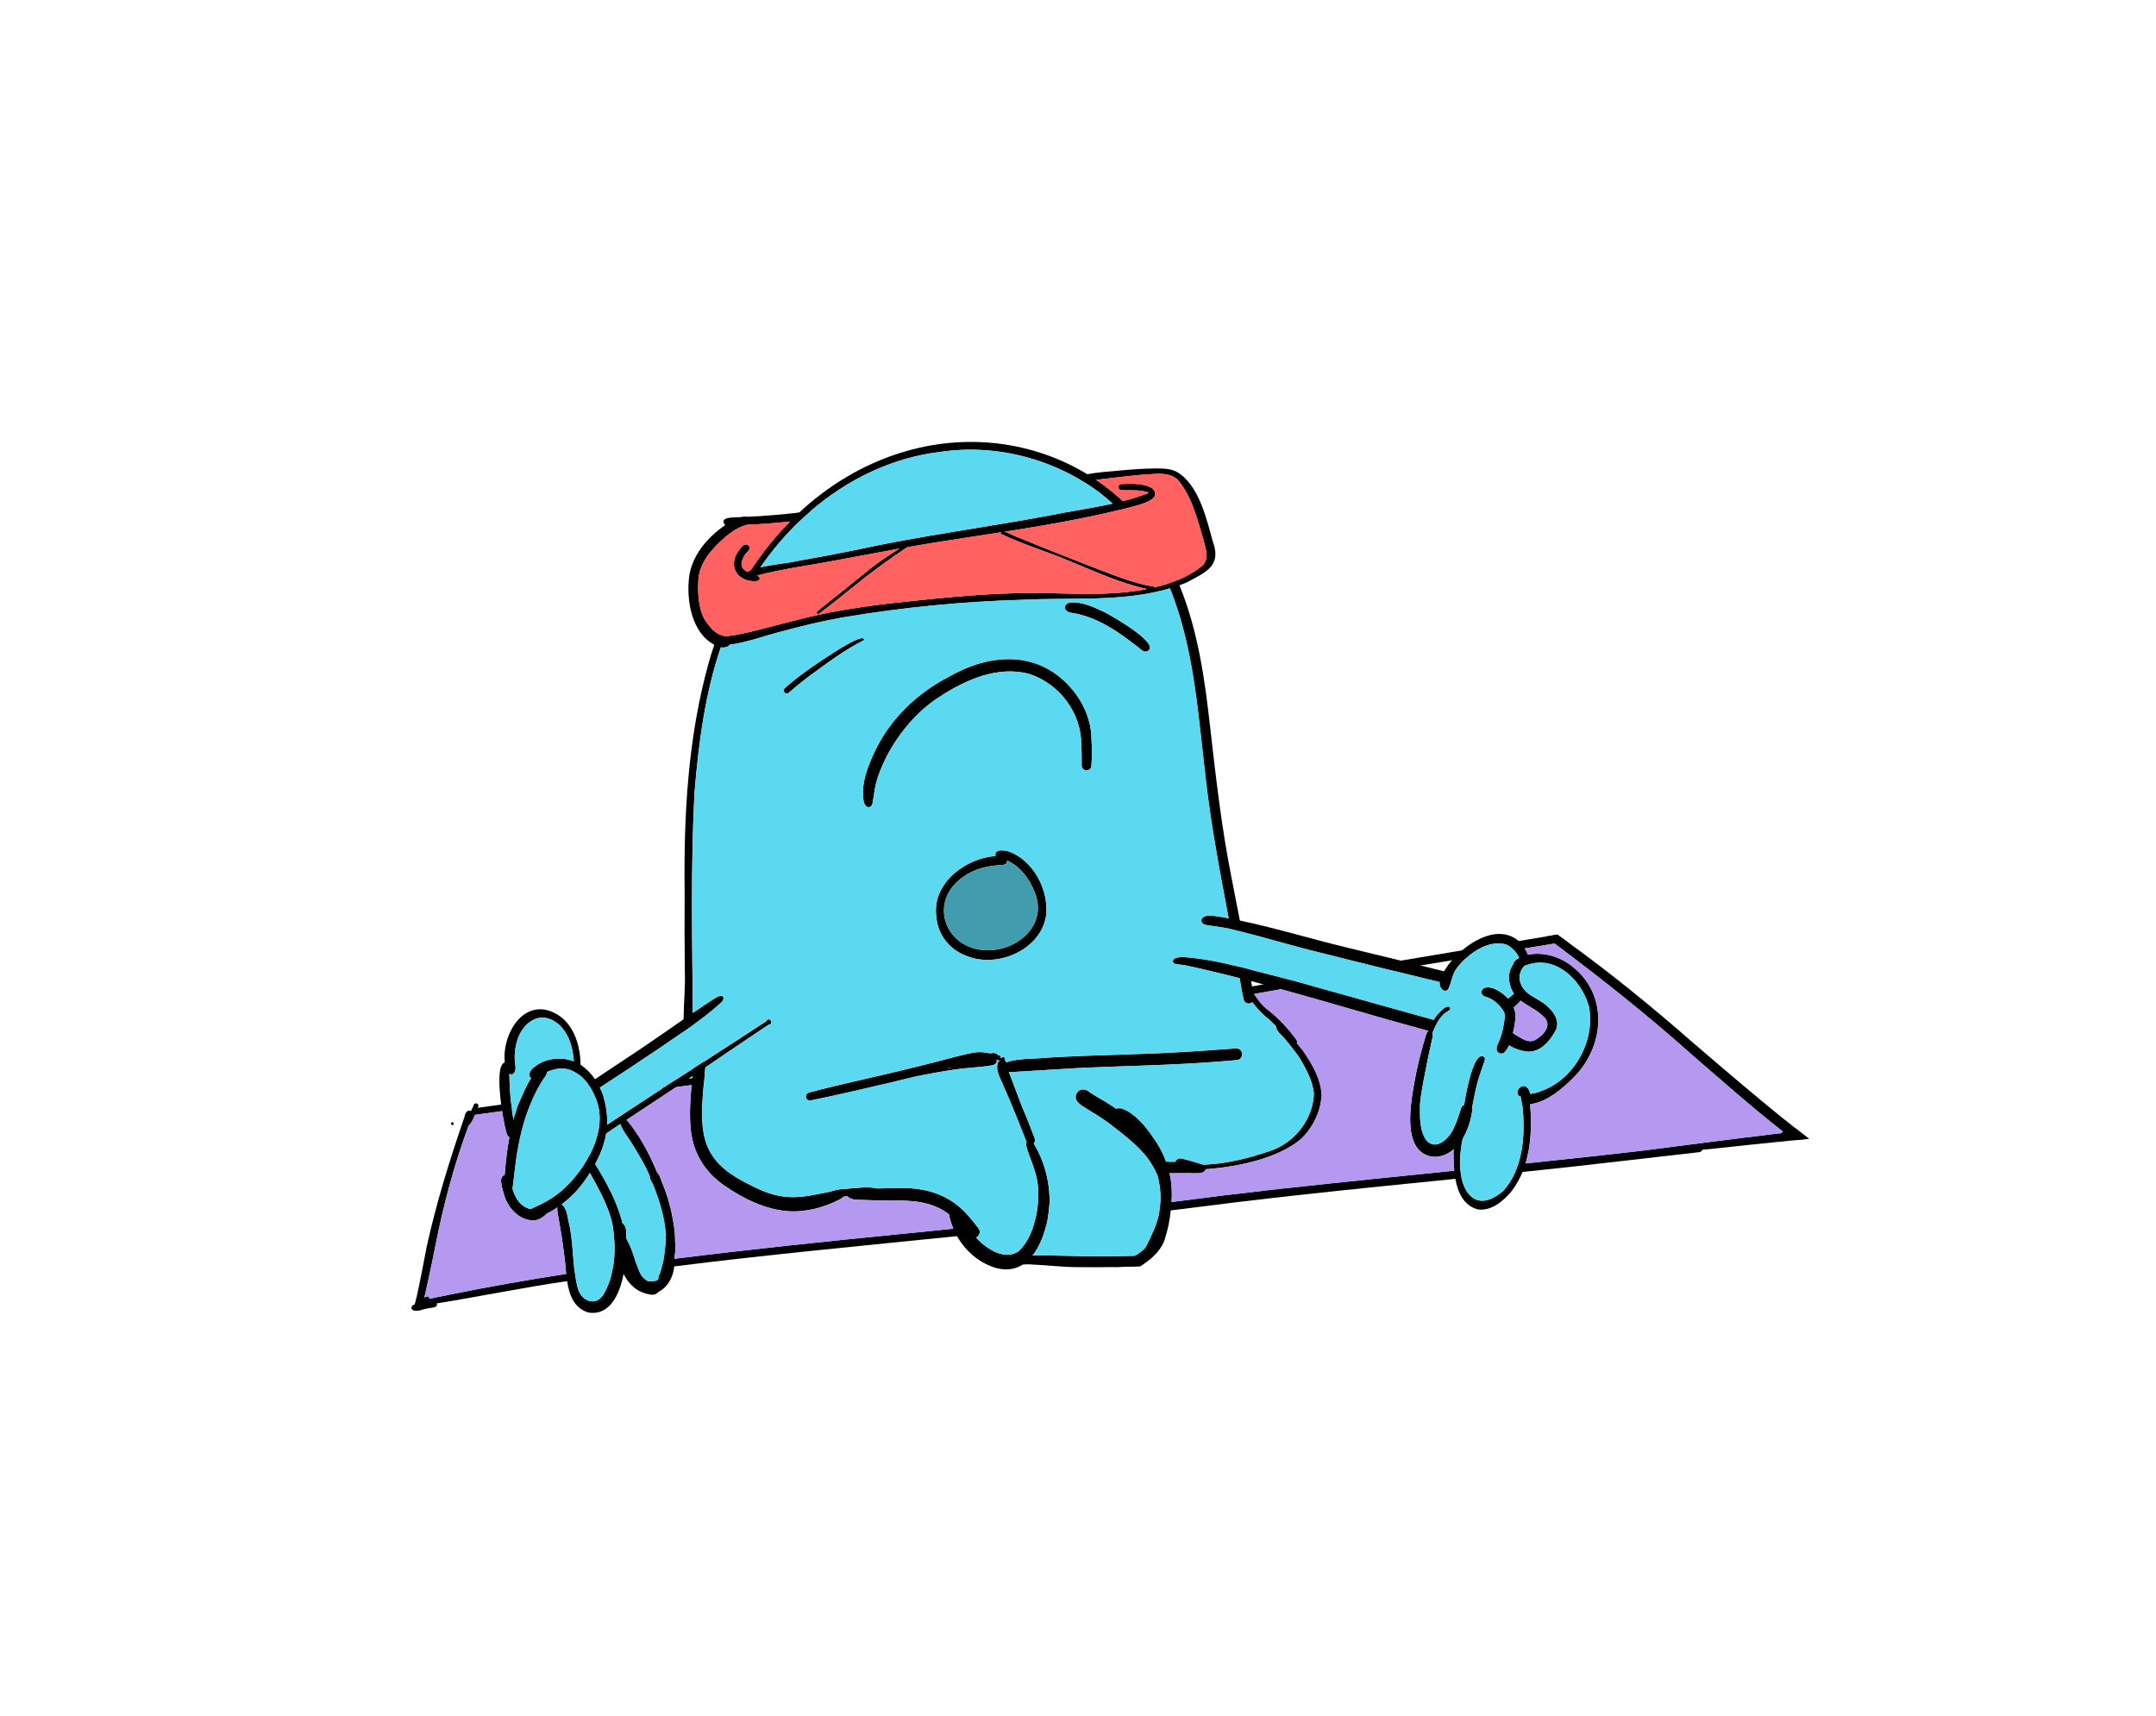 <?xml version="1.0" encoding="UTF-8"?>
<svg xmlns="http://www.w3.org/2000/svg" viewBox="0 0 657.61 523.48">
  <defs>
    <style>
      .cls-1, .cls-2, .cls-3, .cls-4, .cls-5, .cls-6 {
        stroke-width: 0px;
      }

      .cls-2 {
        fill: #5bd9f0;
      }

      .cls-3 {
        fill: #419cad;
      }

      .cls-4 {
        fill: #b598f0;
      }

      .cls-5 {
        fill: #ff6260;
      }

      .cls-6 {
        fill: #f06563;
      }
    </style>
  </defs>
  <g id="Vector_layer" data-name="Vector layer">
    <path class="cls-1" d="m220.93,194.13s.07,0,.11,0c-.34.91-.68,1.83-.99,2.75-.07.19-.14.39-.2.58-4.89,14.35-6.83,29.67-8.05,44.72-1.14,22.2-.68,44.62-.49,66.82,0,.8.01,1.59.02,2.39.02.42.05.84.09,1.27h0c-.94.68-1.89,1.34-2.84,2-.07-1.24-.09-2.48-.08-3.73.04-4.98.56-9.99.38-14.98-.1-7.85-.11-15.69-.05-23.54-.32-23.53.97-47.32,7.29-70.08.52-1.86,1.08-3.7,1.71-5.54.02-.05.03-.09.05-.14.29-.84.58-1.67.89-2.5.71.05,1.45.04,2.17-.02Z"/>
    <path class="cls-1" d="m342.52,152.85c.68.63,1.35,1.28,2,1.94-1.04.27-2.09.53-3.13.78-.66-.67-1.34-1.32-2.04-1.96-1.13-1.03-2.29-2.02-3.5-2.96-13.82-10.53-31.81-15.35-49.01-12.8-14.86,1.76-28.44,8.44-39.61,18.06-.52.45-1.02.9-1.53,1.36-.27.25-.55.5-.82.75-.26.24-.51.48-.77.72-4.55,4.33-8.64,9.15-12.2,14.33-.52.76-1.03,1.52-1.52,2.29-.1.16-.2.31-.3.47-.3.47-.6.95-.89,1.43-.2-.02-.4-.04-.59-.08-.1-.02-.19-.04-.29-.05-.41-.08-.8-.2-1.16-.35.19-.31.39-.63.58-.94.24-.39.48-.77.73-1.15.16-.25.32-.51.49-.76,3.5-5.32,7.5-10.31,11.96-14.82.93-.95,1.88-1.87,2.86-2.77,8.79-8.16,19.16-14.52,30.73-18.15,19.95-6.32,40.59-3.55,57.09,6.45.93.56,1.84,1.14,2.74,1.75,2.86,1.93,5.59,4.09,8.14,6.47Z"/>
    <path class="cls-1" d="m378.2,280.81c.22,1.15.45,2.3.66,3.46-.29-.07-.58-.15-.88-.22-.43-.11-.86-.21-1.3-.32-.44-.11-.88-.21-1.32-.32-.06-.33-.12-.67-.19-1-.14-.76-.29-1.52-.43-2.28-2.68-14.14-5.39-28.28-6.99-42.59-2.2-18.23-3.32-36.85-9.5-54.29-.45-1.27-.92-2.52-1.43-3.77-.2-.48-.4-.97-.61-1.46.98-.31,1.94-.66,2.88-1.04.02.03.03.06.04.09.21.48.41.97.61,1.45,5.7,13.9,7.79,28.95,9.43,43.8,1.72,15.11,3.45,30.23,6.41,45.15.87,4.44,1.74,8.88,2.59,13.32Z"/>
    <path class="cls-1" d="m382.45,304.29c.02.12.02.25.01.37,0,.04,0,.07-.01.1,0,.02,0,.04,0,.05,0,.03-.02.06-.02.09,0,.04-.02.07-.03.1-.02.05-.04.09-.05.14-.06.12-.14.25-.22.35-.02.03-.05.05-.07.08-.04.04-.07.07-.11.11-.19.17-.41.3-.65.37-.16.05-.32.07-.48.07-.32,0-.65-.1-.93-.34-.34-.27-.53-.63-.61-1.05-.06-.31-.12-.62-.18-.93-.15-.77-.3-1.54-.44-2.31-.2-1.04-.39-2.07-.57-3.11-.22-1.21-.43-2.41-.65-3.62.08.02.16.04.24.06,1.07.27,2.14.54,3.21.81.03,0,.05.01.08.02.22,1.21.43,2.43.64,3.64.09.54.19,1.07.28,1.61.11.61.21,1.21.3,1.81,0,.02.01.04.01.06.03.16.05.31.08.46.06.35.12.7.18,1.05Z"/>
    <path class="cls-1" d="m220.05,303.79c1.11.25.52,1.55-.09,2.04-2.68,2.45-5.57,4.69-8.54,6.82h0c-.94.68-1.89,1.34-2.84,2-2.95,2.04-5.92,4-8.8,6.01-.05.03-.11.07-.16.1-5.51,3.72-11.08,7.38-16.66,11.01-.59.39-1.18.77-1.77,1.16-.1.06-.2.13-.29.19-.02-.05-.05-.09-.07-.14-.11-.2-.22-.41-.33-.61-.11-.19-.22-.38-.34-.57-.14-.22-.28-.44-.43-.66-.1-.16-.21-.31-.32-.46-.02-.02-.03-.04-.04-.06.71-.47,1.43-.95,2.14-1.42,4.72-3.13,9.44-6.27,14.14-9.42,0,0,0,0,.01,0,4.31-2.89,8.57-5.89,12.85-8.85.93-.65,1.87-1.29,2.81-1.93,2.18-1.5,4.38-2.97,6.59-4.4.66-.37,1.36-.86,2.15-.8Z"/>
    <path class="cls-1" d="m233.73,311.49c.95-1.59,2.55.9.7,1.1-2.05,1.34-4.72,3.13-6.45,4.31-2.41,1.62-4.73,3.2-7.1,4.81,0,0-.02.01-.03.02,0,0-.02.01-.02.02-1.7,1.15-3.34,2.27-4.99,3.39-.23.16-.46.32-.7.47-1.29.88-2.59,1.75-3.88,2.62-.4.27-.8.54-1.2.8-1.28.86-2.55,1.72-3.84,2.58-3.71,2.48-7.44,4.95-11.19,7.4-1.3.86-2.61,1.71-3.91,2.57-.64.43-1.29.85-1.93,1.28-.67.44-1.34.89-2.01,1.34-.77.52-1.52,1.04-2.29,1.57-1.04.72-2.09,1.44-3.13,2.16,0,0,0,0,0,0,.1-.29.19-.59.28-.88.05-.18.1-.36.15-.54.09-.32.17-.65.24-.97.05-.24.1-.48.14-.71.87-.58,1.75-1.16,2.62-1.73,2.32-1.54,4.65-3.06,6.98-4.6,3.18-2.11,6.39-4.2,9.59-6.28,1.34-.87,2.68-1.73,4.02-2.6,1.92-1.24,3.84-2.48,5.76-3.71,1.02-.66,2.03-1.31,3.04-1.96,6.41-4.12,12.8-8.25,19.14-12.43Z"/>
    <path class="cls-1" d="m158.45,347.81c-.03.14-.06.27-.09.41-.09.42-.18.83-.25,1.25-.06.3-.12.6-.17.91-.04.24-.09.48-.12.72-.31.07-.63.12-.95.16-.39.03-.77-.05-1.09-.29-1.02-.76-.55-2.44.7-2.61.57-.09,1.14-.24,1.68-.42.1-.04.2-.07.29-.11Z"/>
    <path class="cls-1" d="m177.07,324.79c.02,1.11-.04,2.21-.14,3.29-.02-.02-.04-.03-.05-.04-.12-.1-.25-.2-.38-.29-.02-.02-.04-.03-.05-.04-.14-.1-.27-.2-.41-.29-.01,0-.02-.02-.04-.02-.12-.08-.25-.16-.37-.23-.19-.12-.38-.22-.58-.32.08-1.02.08-2.05-.03-3.1,0-.05,0-.1-.01-.14-.3-4.42-1.75-9.27-5.56-11.86-5.91-3.9-11.16,1.54-12.1,7.33-.45,1.93-.46,3.91-.17,5.86.24,1.13-.08,3.28-1.69,2.71-.04-.03-.09-.06-.12-.09-1.05-.77-1.33-2.11-1.42-3.45-.05-.74-.04-1.47-.07-2.12.16-6.66,4.73-15.26,12.45-13.99,7.59,1.72,10.66,9.32,10.75,16.8Z"/>
    <path class="cls-1" d="m184.05,334.57c.84,2.66,1.2,5.49,1.15,8.21,0,.1,0,.2-.02.29-.04.91-.14,1.8-.29,2.68-.55,3.28-1.79,6.42-3.39,9.36-.5.92-1.03,1.82-1.59,2.7-.41.66-.85,1.31-1.29,1.95-2.01,2.91-4.48,5.5-7.3,7.62-.44.33-.88.64-1.33.95-1.1.74-2.24,1.41-3.43,1.99-.78.39-1.58.74-2.4,1.06-.59.23-1.22.5-1.84.21-1.16-.46-1.28-2.05-.39-2.77.11-.09.25-.17.39-.23.93-.41,1.85-.83,2.76-1.28,2.39-1.2,4.64-2.68,6.66-4.43,2.32-2.13,4.62-4.82,6.52-7.8.55-.85,1.06-1.73,1.53-2.62.78-1.47,1.44-2.99,1.95-4.54.1-.29.19-.59.28-.88.05-.18.1-.36.15-.54.09-.32.17-.65.24-.97.05-.24.1-.48.14-.71.57-3.01.48-6.05-.52-8.93-.11-.32-.22-.64-.34-.97-.12-.31-.25-.63-.4-.94-.06-.13-.12-.27-.19-.4-.07-.15-.14-.3-.22-.45-.02-.05-.05-.09-.07-.14-.11-.2-.21-.41-.33-.61-.11-.19-.22-.38-.34-.57-.14-.22-.28-.44-.43-.66-.1-.16-.21-.31-.32-.46-.02-.02-.03-.04-.04-.06-.71-.95-1.52-1.82-2.42-2.54-.02-.02-.04-.03-.05-.04-.12-.11-.25-.2-.38-.29-.02-.02-.04-.03-.05-.04-.14-.1-.27-.2-.41-.29-.01,0-.02-.02-.04-.02-.12-.08-.25-.16-.37-.23-.19-.12-.38-.22-.58-.32-1.68-.84-3.58-1.17-5.65-.69-.85.19-1.7.45-2.51.8-.69.29-1.34.64-1.94,1.03-.75.63-2.16,1.48-2.96.92-.23-.16-.41-.43-.51-.84-.17-1.39,1.16-2.38,2.17-3.1,3.3-2.25,7.69-2.65,11.37-1.22.71.28,1.4.62,2.05,1.04.45.29.88.61,1.29.97,1.21,1,2.25,2.16,3.12,3.44.56.81,1.05,1.67,1.47,2.57.14.29.27.57.39.86.07.17.14.34.2.5.06.15.12.3.17.46.06.16.12.32.17.49.06.16.11.32.16.49Z"/>
    <path class="cls-1" d="m166.14,326.06c.55.19.75.52.75.91,0,.7-.64,1.57-1.06,2.09-1.35,2.08-2.51,4.26-3.51,6.5,0,0,0,.01,0,.02-.16.36-.32.72-.46,1.08-.14.34-.29.69-.42,1.03-.01.03-.02.05-.03.08-1.27,3.25-2.23,6.62-2.95,10.04-.03.14-.06.27-.09.41-.09.42-.18.83-.25,1.25-.06.3-.12.6-.17.91-.04.24-.09.48-.12.72-.62,3.74-.97,7.51-1.46,11.27-.01.08-.03.16-.05.23h0c-.42,1.39-2.71,1.18-2.68-.42.09-1.25.18-2.5.29-3.75.32-3.86.73-7.73,1.45-11.54.34-1.82.74-3.62,1.24-5.39.3-1.07.62-2.13.99-3.18,0,0,0-.02.01-.03.09-.26.19-.52.29-.79.1-.27.2-.53.3-.79.07-.2.15-.39.23-.58.03-.07.05-.14.08-.2.84-1.78,1.94-4.78,3.48-7,1.12-1.62,2.48-2.82,4.15-2.86Z"/>
    <path class="cls-1" d="m157.04,343.83c.2,1.09.73,2.73-.71,3.14-.32.09-.67.05-.96-.09-.3-.14-.54-.38-.66-.69-.38-.87-1.04-3.8-1.57-7.26-.1-.65-.2-1.32-.28-2.01-.76-5.85-.98-12.33,1.09-12.81.15-.04.31-.04.49,0,.84.41.86,1.53.92,2.34,0,.38,0,.75,0,1.12.04,3.02.2,5.98.53,8.93.03.29.06.58.1.87.02.21.05.43.08.64.02.17.04.34.07.52.13.99.29,1.98.46,2.98.13.78.28,1.56.44,2.34Z"/>
    <path class="cls-1" d="m193.29,383.21c.13.4.27.8.4,1.2-.75-.61-1.42-1.35-2.01-2.18-.29-.41-.57-.84-.84-1.28-.43-.73-.83-1.51-1.2-2.3-.73-1.55-1.35-3.18-1.96-4.68-.32-.79-.63-1.55-.96-2.26-.7-1.76-1.41-3.52-2.03-5.31-.45-.96-.64-2.32.55-2.81.38-.13.7-.15.98-.08.57,1.17,1.1,2.36,1.59,3.56.08.2.16.4.24.6.48,1.22.91,2.46,1.28,3.71.05.19.11.38.16.56.12.41.23.83.33,1.24,0,0,0,0,0,0,.04.02.09.05.12.07.02.01.04.03.05.04.05.04.09.07.13.11.04.04.08.07.12.12.02.02.04.04.05.06.04.04.07.08.09.12.04.05.07.11.11.17,0,0,0,.01.01.02.03.05.06.11.09.17.07.13.12.28.17.43.02.06.04.13.05.2.02.07.04.14.05.2.03.15.06.31.08.46,0,.07.02.15.02.22v.15s.02.08.02.12c.02.28.01.55,0,.79v.27c.02.12.02.25.03.38,0,.15.02.3.03.45,0,.07.01.14.02.21h0c.04.07.07.15.08.25.09.14.18.29.26.44.05.09.11.19.16.29.07.12.13.25.19.37.56,1.12,1,2.3,1.4,3.51.04.13.09.27.13.4Z"/>
    <path class="cls-1" d="m204.49,372.95c.14,3.32.09,8.17-2.03,11,0,0,0,0,0,0,.02-.11.04-.22.05-.33.07-.46.13-.92.2-1.38.14-.99.25-1.98.34-2.97,0-.02,0-.05,0-.07v-.02c.06-.77.09-1.53.06-2.3-.05-.82-.15-1.63-.26-2.44-.11-.88-.26-1.74-.41-2.55-.16-.84-.35-1.66-.57-2.5-.19-.73-.38-1.47-.59-2.15,0-.02-.01-.04-.02-.06l-.02-.04c-.34-1.07-.71-2.14-1.07-3.2-.04-.11-.07-.21-.11-.31-.02-.06-.04-.11-.06-.17-.55-1.66-1.17-3.25-1.86-4.8-1.48-3.3-3.26-6.41-5.23-9.5-.51-1.1-3.09-4.23-3.74-6.3-.26-.82-.21-1.47.38-1.77.54-.26,1.14.11,1.55.49.04.04.08.07.11.11,3.53,4.18,6.8,9.98,9.23,16.02h0c2.09,5.2,3.56,10.57,4.03,15.24Z"/>
    <path class="cls-1" d="m190.84,380.96c.03,1.25-.02,2.67-.16,4.16-.03.29-.05.58-.09.87-.09.76-.2,1.54-.34,2.32-.02.1-.04.2-.05.29-1.22,6.46-4.33,12.85-10.79,11.77-4.36-1.39-5.78-5.31-6.43-9.57-.11-.73-.2-1.47-.28-2.2-.23-2.21-.37-4.42-.69-6.31-.38-3.31-.9-6.61-1.5-9.88-.05-.84-.69-2.86-.49-4.07.11-.67.47-1.1,1.33-.95h0c1.78,1.37,1.72,4.11,2.3,6.12,1.04,4.81,1.03,9.81,1.68,14.68.03.18.05.37.08.55.02.16.05.32.07.48.03.23.07.45.11.67.02.16.05.33.09.49.17.94.38,1.88.63,2.8,1.12,3.66,5.29,5.42,7.7,1.81,1.15-1.94,1.97-4.02,2.52-6.18.05-.19.1-.39.14-.58,0-.02,0-.03.01-.05.04-.18.08-.36.12-.54.08-.39.16-.78.22-1.17.73-4.38.5-8.96-.23-13.22-1.22-5.27-3.8-9.87-6.31-14.5-.17-.32-.34-.64-.53-.95-.53-.92-1.11-1.82-1.64-2.74.55-.85,1.06-1.73,1.53-2.62.57.88,1.14,1.76,1.7,2.66,1.69,2.7,3.31,5.5,4.71,8.4.57,1.17,1.1,2.36,1.59,3.56.08.2.16.4.24.6.48,1.22.91,2.46,1.28,3.71.06.19.11.38.16.56.12.41.23.82.33,1.24.37,1.48.64,2.97.81,4.48.08.69.14,1.38.17,2.07.02.38.04.79.05,1.21Z"/>
    <path class="cls-1" d="m166.07,368.04c1.19.62,1.13,1.5.51,2.29-.91,1.16-3.03,2.16-4.14,1.95-4.16-.18-7.45-3.76-8.6-7.53-.36-1.55-2.1-5.69.07-6.32.05-.02.11-.03.16-.04.78-.11,1.46.45,1.59,1.21.15,1.04.36,2.04.64,3h0c.37,1.24.88,2.42,1.6,3.52.9,1.32,2.43,2.46,4.04,2.71.81.13,1.64.03,2.43-.39.51-.29,1.1-.55,1.7-.39Z"/>
    <path class="cls-1" d="m332.9,225.26c.19,2.8.21,5.64-.01,8.44-.06.73-.77,1.29-1.48,1.29-.8,0-1.5-.68-1.49-1.49.02-2.16.02-4.29-.12-6.36.04-9.64-6.55-18.39-15.61-21.48-9.82-2.8-19.88,1.78-27.98,7.13-6.69,4.36-11.97,10.82-15.7,17.79-1.54,3.07-2.96,6.36-3.59,9.68-.32,1.59-.46,3.21-.79,4.8-.14.59-.49,1.12-1.14,1.15-.83.04-1.35-.9-1.52-1.59-1.05-5.63,1.37-11.3,3.78-16.28,4.73-9.45,12.62-16.91,21.94-21.78,12.45-7.21,27.02-8.43,37.3,3.09,3.81,4.29,6.32,9.86,6.42,15.6Z"/>
    <path class="cls-1" d="m248.88,202.62c1.38-.87,14.74-10.26,14.75-7.39-6.12,3.01-11.78,7.37-17.36,11.43-1.97,1.5-3.88,3.08-5.75,4.7-.34.3-.91.23-1.21-.07-.34-.35-.37-.96,0-1.3,2.96-2.73,6.26-5.08,9.57-7.37Z"/>
    <path class="cls-1" d="m336.59,186.58c2.13,1.06,16.71,9.3,13.78,11.79-.5.52-1.34.55-1.91.12-6.38-5.12-13.28-10.2-21.43-11.52-2.29-.13-3.3-2.36-.75-3.16,3.57-.38,7.14,1.32,10.31,2.78Z"/>
    <path class="cls-1" d="m302.09,289.86c9.07-.46,17.29-8.1,13.57-17.51-1.58-4.18-4.41-8.02-8.49-9.86.15,1.36-1.33,1.39-2.27,1.39-3.88.34-7.47,1.1-10.66,3.3-11.84,7.72-5.81,23.34,7.85,22.67Zm5.66-30.11c7.46,2.78,12.06,11.52,11.36,19.27-1.34,10.56-14.8,16.48-24.17,12.62-5.5-1.89-9.16-6.86-9.41-12.59-.99-9.83,9.1-17.29,18.11-17.92-.43-2.32,2.73-1.74,4.11-1.37Z"/>
    <path class="cls-1" d="m443.34,297.01c-.06.13-.11.27-.16.41-.05.13-.1.27-.15.4-.12.36-.24.72-.35,1.09-.06.2-.12.4-.18.6,0,0,0,.01,0,.02-.08.27-.16.55-.25.82-1.06-.26-2.11-.52-3.17-.77-.83-.21-1.66-.41-2.5-.61h0c-1.27-.31-2.54-.62-3.81-.93-2.79-.68-5.58-1.36-8.38-2.03-.68-.17-1.36-.33-2.04-.5-6.63-1.61-13.26-3.25-19.88-4.94-7.93-1.9-15.72-4.29-23.62-6.3-.29-.07-.58-.15-.88-.22-.43-.11-.86-.21-1.3-.32-.44-.11-.88-.21-1.32-.32-.14-.04-.27-.07-.41-.1-1.96-.4-3.94-.68-5.93-.94-.79-.14-1.68-.17-2.3-.74-.36-.36-.42-.92-.17-1.36.91-1.32,2.84-.88,4.21-.82,1.33.2,2.66.43,3.98.68,1.15.21,2.3.44,3.45.68,10.9,2.26,21.58,5.58,32.41,8.18,5.58,1.33,11.15,2.69,16.72,4.06,1.99.49,3.97.98,5.96,1.47,2.05.5,4.1,1.01,6.15,1.52.33.08.65.16.98.24.98.24,1.96.48,2.93.73Z"/>
    <path class="cls-1" d="m462.24,302.56c.14.38.14.81,0,1.2-.25.77-.99,1.36-2.05,1.1,0,0,0,0-.01,0-.15-.04-.3-.08-.45-.12.08-.05.15-.09.23-.14.21-.12.42-.27.62-.41.1-.07.2-.14.29-.22.1-.07.19-.15.28-.23.06-.05.12-.11.18-.16.15-.14.29-.29.43-.44l.16-.19s.06-.07.09-.11c.07-.08.13-.16.2-.24.01-.01.02-.03.03-.04Z"/>
    <path class="cls-1" d="m437.33,311.09c.44.12.88.24,1.32.36-.55.87-.99,1.79-1.4,2.74-.07.16-.14.32-.2.48-.02.05-.04.11-.07.16-.02,0-.05-.01-.07-.02-.32-.09-.64-.17-.96-.26-.09-.02-.18-.05-.27-.07-15.02-4.06-29.94-8.59-44.95-12.73-1.8-.5-3.59-.99-5.39-1.47-1.24-.34-2.48-.66-3.73-.99-1.18-.31-2.35-.61-3.53-.91-5.61-1.44-11.25-2.78-16.91-4-.92-.11-1.88-.15-2.78-.39-.34-.06-.62-.34-.65-.71.11-1.39,2.09-1.24,3.12-1.33,5.6.36,11.11,1.48,16.57,2.81.08.02.16.04.24.06,1.07.26,2.14.54,3.21.81.03,0,.05.01.08.02,3.05.79,6.08,1.6,9.12,2.35,1.09.29,2.17.57,3.25.87.91.24,1.82.49,2.74.74.91.25,1.82.5,2.74.75,8.21,2.25,16.4,4.6,24.61,6.88,4.63,1.3,9.27,2.59,13.91,3.87Z"/>
    <path class="cls-1" d="m436.57,298.95h0c-1.27-.31-2.54-.62-3.81-.92.08-1.16,1.74-1.9,2.56-.78.39.58.81,1.14,1.25,1.7Z"/>
    <path class="cls-1" d="m464.76,301.8c.23.28.49.54.76.78-.46.89-1.01,1.73-1.65,2.51-.03.04-.06.07-.09.11-.13.16-.27.32-.4.47-.2.21-.39.42-.59.62-.12.11-.24.23-.36.34-.21.2-.43.39-.66.58l-.08.07c-.11.09-.22.18-.33.26-.12.1-.25.2-.38.29-.12.09-.25.19-.38.28-.17,0-.34-.01-.51-.02-.59,0-1.18,0-1.76.01-.02-.04-.04-.07-.07-.1-.04-.05-.07-.11-.12-.17-.02-.03-.04-.06-.06-.09-.02-.02-.04-.05-.05-.07-.11-.15-.22-.3-.34-.44-.11-.13-.21-.27-.33-.39-.11-.12-.22-.25-.34-.36,0-.01-.02-.02-.03-.03.71-.36,1.43-.8,2.13-1.33.09-.07.18-.13.26-.2.12-.06.23-.12.34-.18h0c.08-.05.15-.09.23-.14.21-.12.42-.27.62-.41.1-.07.2-.14.29-.22.1-.07.19-.15.28-.23.06-.05.12-.11.18-.16.15-.14.29-.29.43-.44l.16-.19s.06-.07.09-.11c.07-.08.13-.16.2-.24.01-.01.02-.03.03-.04.64-.83,1.12-1.77,1.46-2.77.06.2.12.39.21.58.03.07.06.14.09.2.04.1.09.2.14.29.04.07.08.14.12.21.05.08.1.16.15.25.11.16.22.32.35.48Z"/>
    <path class="cls-1" d="m466.84,294.04c-.12.03-.25.06-.37.09-.13.04-.26.07-.39.11-.21.06-.41.12-.62.19-.11.04-.22.07-.33.11l-.16.06c-.28.27-.51.55-.7.87-.02.04-.05.07-.07.11-.02-.21-.04-.43-.07-.65-.12-.88-.36-1.74-.71-2.55-.02-.05-.05-.11-.07-.16-.39-.87-.92-1.68-1.57-2.38-.06-.07-.12-.13-.19-.19-.06-.06-.12-.12-.19-.18l-.04-.04-.2-.18c-.51-.45-1.09-.84-1.73-1.15-.39-.1-.79-.17-1.18-.22-2.08-.26-4.13.16-6.05,1.01-.1.04-.2.09-.3.14-1.7.8-3.29,1.92-4.7,3.19-1.09.98-2.07,2.06-2.89,3.14-.4.52-.71,1.07-.95,1.65-.06.13-.11.27-.16.41-.05.13-.1.27-.15.4-.12.36-.24.72-.35,1.09-.06.2-.12.4-.18.6,0,0,0,.01,0,.02-.08.27-.16.55-.25.82-.15.48-.32.95-.54,1.4-.39.5-1.09.62-1.64.32-.83-.71-1.08-1.58-.99-2.5.11-1.09.7-2.25,1.34-3.29.39-.62.8-1.21,1.13-1.7.39-.54.83-1.09,1.31-1.64.89-1.02,1.92-2.04,3.04-3,5.11-4.33,12.2-7.27,17.29-2.88.36.31.71.65,1.05,1.04.3.39.57.79.82,1.21.39.63.72,1.29.99,1.97.01.04.03.07.04.1.27.68.48,1.38.64,2.09.04.19.08.38.11.57Z"/>
    <path class="cls-1" d="m452.79,322.54c.22.46.02,1.03-.13,1.48-.04.12-.09.25-.13.38-.4-.67-.77-1.35-1.12-2.05h0s.02-.02.03-.02c.03-.02.05-.03.09-.04.02-.01.04-.02.05-.02.03-.02.06-.02.09-.03.04-.02.09-.02.13-.03.05,0,.11-.01.16-.01.27,0,.55.11.83.34Z"/>
    <path class="cls-1" d="m463.87,305.09s-.06.07-.09.11c-.13.16-.27.32-.4.47-.2.21-.39.42-.59.62-.12.11-.24.23-.36.34-.21.2-.43.4-.66.58l-.08.07c-.11.09-.22.18-.33.26-.12.1-.25.2-.38.29-.12.09-.25.19-.38.28-.17,0-.34-.01-.51-.02-.59,0-1.18,0-1.76.01-.02-.04-.04-.07-.07-.1-.04-.05-.07-.11-.12-.17-.02-.03-.04-.06-.06-.09-.02-.02-.04-.05-.05-.07-.11-.15-.22-.3-.34-.44-.11-.13-.21-.27-.33-.39-.11-.12-.22-.25-.34-.36,0-.01-.02-.02-.03-.03-.17-.18-.35-.35-.54-.51-.09-.08-.18-.16-.27-.23-.14-.12-.29-.23-.43-.34,1.08-.11,2.21-.2,3.37-.25.41-.02.82-.03,1.24-.04,1.07-.03,2.16-.03,3.27,0,.08,0,.16,0,.23,0Z"/>
    <path class="cls-1" d="m466.89,334.55c.07.32.13.65.19.97-.18-.04-.36-.09-.53-.14-.92-.24-1.81-.54-2.67-.9-.23-.09-.45-.19-.67-.29-.05-.02-.1-.04-.15-.07-.04-.24-.08-.48-.12-.72-.15-.87.46-1.73,1.28-1.95.08-.02.15-.04.22-.05h0s.01,0,.02,0h0c.45.2.91.38,1.39.55.04.01.09.03.13.04.07.09.13.18.19.28.03.05.06.1.09.15.16.31.29.65.38,1,.02.08.05.17.07.25.08.31.14.61.19.87Z"/>
    <path class="cls-1" d="m448.97,338.07c.09.25.12.53.08.81-.15.95-.34,1.89-.59,2.81-.13.51-.29,1.01-.46,1.51-.05.17-.11.33-.18.5-.01.04-.03.07-.04.11-.07.19-.14.38-.22.57v.04c-.1.21-.19.43-.28.64,0,0,0,0,0,0-.09.2-.18.39-.27.59-.02.05-.05.1-.07.15-.09.18-.18.36-.27.54,0,0,0,0,0,0-.11.21-.23.42-.34.62-.05.09-.1.19-.16.28,0,0,0,0,0,.01-.02.03-.04.06-.05.09-.04.07-.08.13-.12.2-.01.02-.03.04-.04.06-.68,1.09-1.54,2.11-2.54,2.96-2.12,1.82-4.84,2.86-7.64,2.04-8.75-2.65-5.03-18.62-3.83-25.29.83-3.94,1.85-7.84,3.03-11.69.15-.41.34-.89.71-1.17.06-.04.13-.09.2-.12.05-.02.1-.02.15-.03.49-.08.76.14.89.48.01.04.02.07.04.11.16.55.03,1.36-.09,1.84-.49,2.37-1.07,4.84-1.54,7.16-.81,4.27-1.79,8.53-2.2,12.86-.01,3.87-.26,7.9,1.95,11.13,3.07,3.25,6.96-.67,8.31-3.68.95-1.94,1.55-4.02,2.23-6.06.17-.51.52-.92.98-1.13.29-.14.61-.19.96-.14.66.09,1.21.57,1.43,1.18Z"/>
    <path class="cls-1" d="m452.79,322.54c.22.46.02,1.03-.13,1.48-.04.12-.09.25-.13.38-.82,2.45-1.71,4.88-2.29,7.4-.4,1.94-.88,4.07-1.27,6.26-.21,1.2-.39,2.41-.52,3.62-.13.51-.29,1.01-.46,1.51-.05.17-.11.34-.18.5-.01.04-.03.07-.04.11-.07.19-.14.38-.22.57v.04c-.1.21-.19.43-.28.64,0,0,0,0,0,0-.09.2-.18.39-.27.59-.02.05-.05.1-.07.15-.09.18-.18.36-.27.54,0,0,0,0,0,0-.11.21-.23.42-.34.62-.05.09-.1.19-.16.28-.05.1-.12.2-.18.3-.01.02-.03.04-.04.06-.11-1.34-.12-2.65-.06-3.87-.01-.14-.01-.34,0-.59.04-1.17.29-3.47.71-6.13.93-5.88,2.7-13.53,4.83-14.68h0s.02-.02.03-.02c.03-.02.05-.03.09-.04.02-.01.04-.02.05-.02.03-.01.06-.02.09-.03.04-.02.09-.02.13-.03.05,0,.1-.01.16-.01.27,0,.55.11.83.34Z"/>
    <path class="cls-1" d="m467.28,336.77c-.14.02-.29.05-.43.07-.04,0-.09.01-.13.02-.1.01-.2.02-.3.03-.13.01-.26.02-.39.03-.14,0-.29.01-.43.01-.43,0-.87-.02-1.3-.08-.04-.24-.09-.47-.13-.71v-.07c-.06-.27-.11-.54-.16-.8-.01-.06-.02-.12-.03-.19-.02-.11-.04-.23-.05-.34,0-.04-.01-.07-.02-.11,0-.02,0-.05,0-.07,0,0,0-.01,0-.02,0-.02,0-.04,0-.05-.23-.09-.45-.19-.67-.29-.05-.02-.1-.04-.15-.07-.04-.24-.08-.48-.12-.72-.15-.87.46-1.73,1.28-1.95.08-.02.15-.04.22-.05h0s.03,0,.05,0h0c.43-.06.77.03,1.06.21.16.1.3.24.43.39.07.09.13.18.19.28.03.05.06.1.09.15.16.31.29.65.38,1,.02.08.05.17.07.25.08.31.14.61.19.87.07.32.13.65.19.97.08.42.14.84.2,1.25Z"/>
    <path class="cls-1" d="m315.29,346.48c.36.73.64,1.76,0,2.32-.11.09-.23.18-.39.24-.11.05-.22.08-.34.09-.55.07-1.14-.22-1.38-.75,0-.01-.01-.02-.02-.04-.34-.81-.67-1.62-1-2.43-1.98-4.88-3.89-9.79-6.06-14.59-.86-2.23-2.62-4.8-1.71-7.24.14-.21.3-.34.48-.41.15-.06.3-.07.46-.04.4.07.81.38,1.12.75.06.07.11.13.16.2.03.04.06.09.09.13.07.1.13.21.18.3.28.66.55,1.32.82,1.99,1.85,4.61,3.41,9.38,5.43,13.93.75,1.84,1.46,3.7,2.16,5.56Z"/>
    <path class="cls-1" d="m315.31,348.83c3.29,5.46,4.98,11.95,4.8,18.25-.07,1.37-.24,2.86-.51,4.39-.08.42-.16.84-.25,1.27-.04.21-.09.43-.14.64-.05.21-.1.43-.16.64-.84,3.27-2.18,6.52-4.12,8.98-.86,1.09-1.84,2.02-2.95,2.73-2.1,1.35-4.66,1.89-7.73,1.18-5.3-1.39-9.68-5.12-12.34-9.83-.41-.73-.79-1.49-1.11-2.27-.6-1.41-1.05-2.88-1.33-4.38-.02-.1-.04-.2-.06-.3-.16-.95.51-1.9,1.42-2.15.92-.25,1.97.22,2.32,1.12.64,1.65,1.24,3.31,2.02,4.9.05.1.11.2.17.31.4.73.92,1.5,1.54,2.26.26.32.54.65.84.97,3.42,3.72,8.84,6.91,12.84,4.24,1.99-1.72,3.48-4.34,4.5-7.28.09-.25.18-.52.26-.78.04-.14.08-.27.12-.41.02-.06.04-.12.05-.19.05-.18.1-.35.14-.53,0,0,0-.02,0-.03.05-.17.09-.33.13-.5.01-.05.02-.09.04-.14,1.01-4.15,1.17-8.6.53-11.96-.67-3.55-2.29-6.83-3.3-10.28-.11-.54-.05-.97.12-1.27l.04-.06c.23-.34.61-.48,1.02-.38.36.08.75.34,1.08.81,0,0,.02.02.02.03Z"/>
    <path class="cls-1" d="m303.94,323.29c.12.16.16.38.11.64-.45,1.13-1.93,1.09-2.94,1.29-3.19.42-6.41.54-9.6,1-3.99.58-7.96,1.31-11.93,2.07-1.88.36-3.75.72-5.62,1.07-.16.04-.32-.1-.34-.26-.02-.17.1-.3.26-.34,5.04-.98,10.12-1.89,15.14-2.93h.04c.27,0,.69-.08,1.23-.21,1.08-.26,2.63-.72,4.3-1.2,3.24-.92,6.95-1.9,8.6-1.55.24.05.43.12.58.23.04.03.08.07.12.11h0s.04.04.05.06h0Z"/>
    <path class="cls-1" d="m297.7,322.15s0,.01,0,.02c-.08.54-.71.81-1.14,1.04-.51.26-1.03.5-1.55.72-.47.2-.95.39-1.42.56-.55.2-1.1.39-1.66.56-.68.2-1.35.39-2.03.58-.28.08-.56.16-.84.23-3.14.86-6.3,1.66-9.47,2.45-2.38.58-4.76,1.16-7.14,1.74-4.36,1.02-8.71,2.04-13.07,3.04-3.99.91-8,1.77-12.01,2.6-.33.07-.66.05-.96-.12-.94-.51-.75-2.02.3-2.27,8.59-2.3,17.31-4.13,25.96-6.22,4.39-1.04,8.76-2.1,13.13-3.23,3.02-.76,6-1.64,9.04-2.3.37-.05.9-.2,1.41-.25.68-.07,1.32.01,1.45.7.01.05.02.12.02.18Z"/>
    <path class="cls-1" d="m256.34,362.9c2.04,0,1.86,1.18.97,2.11-.32.34-.74.65-1.17.86-4.86,2.51-10.44,3.98-15.93,3.59,0,0,.2.02.01,0-6.84-.58-13.25-3.68-18.81-7.49-6.47-4.2-10.36-10.71-10.83-18.43-.3-4.19-.07-8.39.36-12.57.07-.7.15-1.4.23-2.1.02-.22.05-.44.08-.66.09-.78.19-1.56.29-2.34,1.02-.66,2.03-1.31,3.04-1.96.41.38.64.96.56,1.54,0,.05,0,.09-.01.14-.07.92-.16,1.85-.25,2.78-.07.7-.14,1.4-.2,2.1-.12,1.28-.24,2.56-.32,3.83,0,.06-.01.13-.02.2,0,.02,0,.04,0,.07-1.07,13.98,1.52,20.62,14.55,26.95,10.27,5.36,15.32,3.8,24.87,1.88.82-.16,1.68-.33,2.58-.5Z"/>
    <path class="cls-1" d="m298.53,374.9c.21.32.29.69.26,1.04,0,.03,0,.07-.01.1,0,.04-.01.08-.02.12,0,.04-.02.08-.03.12,0,.04-.02.07-.03.1-.16.49-.53.93-.99,1.16-.31.16-.67.23-1.05.16-.58-.19-1.06-.54-1.48-.96-.64-.65-1.15-1.48-1.71-2.23-.26-.35-.53-.67-.83-.95-.99-1.23-2.05-2.27-3.17-3.13-5.08-3.94-11.35-4.39-18.05-4.18-3.27-.04-6.53-.18-9.79-.27-.98.06-2.57-.31-3.16-1.1-.33-.43-.36-.99.14-1.67,1.06-.95,2.64-.68,3.95-.68,1.55.05,3.11.05,4.67.02,2.02-.03,4.04-.09,6.05-.08,8.86-.46,16.81,1.9,22.54,8.97.73.83,1.45,1.69,2.1,2.58.21.29.42.58.62.88Z"/>
    <path class="cls-1" d="m377.12,319.82c2.13-.03,2.4,3.25.24,3.53-1.44.18-2.88.29-4.33.39-15.12,1.26-30.25,1.38-45.38,2.14-5.31.31-10.82.64-16.09.98-1.22,0-2.62.32-3.86.13-.19-.03-.38-.07-.57-.13-.37-.11-.71-.29-1.02-.56-.54-.77-.4-1.35.18-1.8.05-.05.11-.09.18-.12.05-.04.11-.07.18-.11.11-.07.22-.12.35-.18,3.04-1.35,10.87-1.13,12.33-1.45,13.61-.85,27.27-.88,40.89-1.7,5.65-.3,11.28-.74,16.92-1.14Z"/>
    <path class="cls-1" d="m370.42,356.41s-.07,0-.1,0c-.9.09-1.78.16-2.64.21,0,.04-.01.08-.02.12,0,.04-.02.09-.03.13,0,.03-.02.06-.03.09-.02.05-.04.11-.07.18-1.05,1-2.71.63-4.04.71h-.17c-1.19-.36-2.38-.71-3.56-1.11h0l-.18-.06c-.43-.14-.79-.39-1.02-.78-.06-.1-.11-.2-.14-.29-.15-.41-.11-.83.05-1.2.32-.73,1.14-1.25,2.01-.99,1.96.44,4.17,1.11,6.51,1.87,1.12.36,2.27.74,3.44,1.12Z"/>
    <path class="cls-1" d="m383.5,303.01c-.34.06-.68.12-1.02.18-.07.02-.14.03-.21.04.06.35.12.7.18,1.05.02.12.02.25.01.37,0,.04,0,.07-.01.1,0,.02,0,.04,0,.05,0,.03-.02.06-.02.09,0,.04-.02.07-.03.1-.02.05-.04.09-.05.14-.06.12-.14.25-.22.35-.02.03-.05.05-.07.08-.04.04-.07.07-.11.11-.19.17-.41.3-.65.37-.34-.43-.62-.92-.68-1.46-.03-.25,0-.5.07-.73.04-.13.1-.25.17-.36.16-.27.41-.49.72-.64.2-.08.4-.12.59-.14h.03c.46-.04.9.09,1.32.3Z"/>
    <path class="cls-1" d="m386.91,363.07c2.02-.23,4.04-.45,6.06-.68-2.38.95-4.96,1.38-7.69,1.08-.32-.03-.65-.07-.97-.11.87-.1,1.73-.2,2.6-.3Z"/>
    <path class="cls-1" d="m403.08,334.11c-.01.33-.04.67-.07,1-1.67-4.41-3.92-8.55-6.58-12.42-.28-.4-.55-.79-.84-1.18,0-.01-.02-.02-.03-.04-1.17-1.62-2.42-3.2-3.73-4.71-.04-.04-.07-.08-.11-.12-.68-.78-1.38-1.55-2.08-2.3,0,0,0-.01,0-.02-.04-.07-.08-.13-.11-.19-.09-.18-.16-.35-.19-.52-.01-.07-.02-.13-.02-.2,0-.06,0-.12.02-.17.02-.13.08-.26.17-.38.86-1.12,3.97,2.74,6.02,5.33.76.97,1.38,1.75,1.68,2.04,2.85,4.09,5.69,8.79,5.88,13.89Z"/>
    <path class="cls-1" d="m343.6,338.81c.48.25.94.53,1.38.84-.2.49-.62.88-1.3.98-.09,0-.18.01-.27.02-.86.06-1.71.12-2.57.2-1.54.12-3.07.25-4.61.37-.42-.29-.84-.57-1.26-.85-.15-.1-.31-.2-.46-.3-.17-.11-.34-.22-.52-.32-.13-.08-.26-.16-.39-.23l-.4-.23c-.06-.04-.12-.09-.19-.13-.13-.09-.27-.18-.41-.27-.03-.02-.05-.04-.09-.05-.19-.11-.39-.23-.59-.35,0,0,0,0,0,0-.13-.08-.27-.16-.41-.24-.03-.02-.05-.03-.08-.05.43-.03.85-.08,1.26-.16,2.2-.16,4.41-.4,6.62-.56,0,0,0,0,0,0,.19.13.38.26.56.39.19.13.38.27.56.4.07-.02.14-.05.21-.07,0,0,.02,0,.02,0,.07-.02.15-.04.23-.05.07-.01.15-.02.22-.03.46-.04.94.03,1.3.17.14.06.29.12.43.18s.28.13.42.2c.11.05.23.11.34.17Z"/>
    <path class="cls-1" d="m357.32,362.33c.11,1.44.12,2.9.03,4.35-.05.85-.14,1.7-.26,2.55,0,.02,0,.04,0,.05-.3,3.07-.89,5.95-1.86,8.73,0,.02-.01.05-.02.07-.09.25-.18.51-.27.76-.08.18-.16.36-.25.54s-.18.35-.28.52c-.09.15-.17.3-.27.45-.04.06-.07.12-.11.17-.07.12-.15.23-.23.34-.24.35-.5.7-.78,1.02-.11.13-.22.27-.34.39,0,0,0,0,0,0-.13.15-.27.29-.4.43,0,0-.02,0-.03,0-.55-.15-.94-.77-.76-1.33.09-.29.18-.58.26-.87.62-2.12,1.2-4.38,1.7-6.5.07-.33.15-.66.23-.98.23-1.14.43-2.29.58-3.45.11-.84.19-1.7.25-2.54.2-3.1,0-6.2-.8-9.18-.32-1.18-.74-2.35-1.27-3.48-.1-.21-.2-.43-.31-.64-2.65-4.66-5.77-9.47-10.25-12.46-.31-.14-.66-.29-1-.46-.58-.29-1.12-.67-1.28-1.29-.09-.7.31-1.11.86-1.31.07-.03.14-.05.21-.07,0,0,.02,0,.02,0,.07-.02.15-.04.23-.05.07-.02.15-.02.22-.03.46-.04.94.03,1.3.17.14.06.29.12.43.18s.28.13.42.2c.11.06.23.11.34.17.48.25.94.53,1.38.84,3.27,2.23,5.68,5.75,7.84,8.97,1.16,1.82,2.1,3.75,2.82,5.75.41,1.16.75,2.33,1.02,3.53,0,.02,0,.03.01.05.32,1.43.54,2.88.65,4.35v.04Z"/>
    <path class="cls-1" d="m351.91,383.09s-.02.02-.04.03c-.12.12-.24.23-.36.34-.16.15-.33.3-.5.44-.07.06-.13.12-.2.17-.19.16-.38.31-.57.46-.1.08-.21.16-.31.24-.18.13-.35.26-.53.39-.17.12-.34.24-.51.36,0,0-.02.01-.02.02-.18.12-.36.24-.53.36-.19.12-.38.24-.56.36-1.19.05-2.38.1-3.58.14-.6.02-1.19.04-1.79.05-.41.01-.82.02-1.23.03-.47.01-.94.02-1.41.03-3.79.07-7.57.08-11.36.02-4.56,0-9.08-.63-13.63-.79-.68-.14-1.79,0-2.8-.02-1.1-.02-2.08-.22-2.25-1.18-.09-.65.39-1.37,1.08-1.42,1.38-.07,2.75-.11,4.12-.13,6.72-.11,13.45.27,20.17.25,3.7.04,7.4-.09,11.1-.16.5-.01.99-.02,1.49-.03.06,0,.12,0,.18.01.68.04,1.43-.02,2.17-.05.64-.02,1.27-.02,1.87.08Z"/>
    <path class="cls-1" d="m366.77,355.3c.62.32.97.74.91,1.32,0,.04,0,.08-.02.12,0,.02,0,.04-.01.06h0s-.01.04-.02.07c0,.03-.02.06-.03.09-.02.06-.04.12-.07.18-1.05,1-2.71.63-4.04.71h-.17c-2.21,0-4.44.03-6.66.04h0c-.99,0-1.98,0-2.97-.02-.32,0-.64,0-.95-.01-.07-.16-.14-.31-.21-.46-.09-.2-.19-.4-.29-.6-.01-.02-.02-.04-.04-.06-.09-.19-.19-.38-.3-.57-.09-.16-.18-.33-.28-.49-.03-.05-.05-.09-.08-.14-.11-.19-.22-.37-.34-.55-.12-.18-.23-.37-.36-.55.52-.02,1.04-.04,1.57-.05.91-.02,1.83-.03,2.75-.03h1.08c.41.05,1.21.05,2.21.05,2.61,0,6.54,0,8.31.89Z"/>
    <path class="cls-1" d="m175.57,389.9c.03.16.05.33.09.49-.66.1-1.32.2-1.98.3-.23.04-.47.07-.7.11-13.3,1.93-26.56,4.67-39.8,6.81-.99.16-1.99.32-2.98.47-.43.07-.86.13-1.3.2-.48.08-.96.15-1.45.22-.32-.26-.35-.52-.17-.76.27-.37,1.02-.71,1.98-1.03.54-.18,1.14-.34,1.76-.5,2.54-.63,5.47-1.08,5.94-1.25,11.86-2.41,23.78-4.52,35.74-6.36.47-.07.95-.15,1.42-.22.4-.06.8-.12,1.2-.18.03.18.05.37.08.55.02.16.05.32.07.48.03.23.07.45.11.67Z"/>
    <path class="cls-1" d="m194.86,387.53c.02.05.04.1.07.15-.33.04-.66.09-.99.13-.78.1-1.55.2-2.33.31-.46.06-.91.12-1.36.19l-.19.02c-1.19.16-2.37.32-3.55.49.05-.19.1-.39.14-.58,0-.02,0-.03.01-.05.04-.18.08-.36.12-.54.08-.39.16-.78.22-1.17.72-.1,1.44-.2,2.16-.3l1.43-.2c.11-.02.21-.03.32-.04.62-.09,1.25-.17,1.88-.25.43-.06.86-.11,1.29-.17.2.55.4,1.09.62,1.62.05.13.11.26.16.38Z"/>
    <path class="cls-1" d="m298.53,374.9c.21.32.29.69.26,1.04,0,.04,0,.07-.01.1,0,.04,0,.08-.02.12,0,.04-.02.08-.03.12,0,.04-.02.07-.03.1-.14.02-.29.03-.44.05-.46.05-.93.09-1.39.14-.56.05-1.12.11-1.69.17-1.09.11-2.18.22-3.28.34-28.77,2.92-57.58,5.64-86.27,9.23-.12.01-.25.03-.38.05-.8.1-1.61.2-2.42.3-.35.04-.7.09-1.05.13.04-.14.08-.29.12-.43.07-.26.14-.52.21-.79.05-.2.11-.39.15-.59.04-.18.08-.37.11-.56.44-.05.88-.11,1.32-.17.55-.07,1.09-.14,1.64-.21.11-.02.23-.03.35-.05,22.66-2.87,45.39-5.22,68.12-7.48,5.66-.54,11.32-1.11,16.97-1.72.89-.09,1.78-.19,2.68-.29.62-.07,1.24-.13,1.86-.21.86-.09,1.72-.19,2.59-.29.21.29.42.58.62.88Z"/>
    <path class="cls-1" d="m315.8,371.93c1.27-.15,2.54-.31,3.8-.46-.08.42-.16.84-.25,1.27-.04.21-.09.43-.14.64-.05.21-.1.43-.16.64-1.33.16-2.67.32-4,.48.09-.25.18-.52.26-.78.04-.14.08-.27.12-.41.02-.06.04-.12.05-.19.05-.18.1-.35.14-.53,0,0,0-.02,0-.03.05-.17.09-.33.13-.5.01-.05.02-.09.04-.14Z"/>
    <path class="cls-1" d="m445.79,359.29s.02.08.03.12c-.64.06-1.27.13-1.91.19-15.33,1.55-30.68,3.07-45.99,4.75-13.63,1.47-27.23,3.15-40.83,4.88-.16.02-.31.04-.46.06-.79.1-1.58.2-2.38.3l-.66.08c.05-.29.09-.58.13-.87.02-.13.04-.27.05-.4.03-.23.05-.46.07-.69.02-.2.04-.39.05-.59.2-.03.4-.05.6-.08.87-.11,1.74-.22,2.61-.34.08-.01.16-.02.24-.03,5.36-.69,10.72-1.38,16.08-2.05,3.62-.43,7.25-.85,10.88-1.26.87-.1,1.73-.2,2.6-.3,2.02-.23,4.04-.45,6.06-.68,16.86-1.86,33.73-3.55,50.6-5.27.61-.06,1.22-.12,1.84-.19,0,.01,0,.03,0,.04.02.16.04.31.05.46,0,.09.02.18.04.27.02.16.05.33.07.49,0,.02,0,.04,0,.05.03.18.06.35.09.53,0,.01,0,.02,0,.04.03.16.07.32.1.48Z"/>
    <path class="cls-1" d="m519.37,350.06c.03.23,0,.46-.1.66-.17.39-.53.69-.97.74-7.71.88-15.42,1.77-23.14,2.65-10.25,1.21-20.52,2.33-30.79,3.4-.76.08-1.52.16-2.28.24.05-.12.11-.24.16-.37.08-.19.16-.38.23-.57.52-.55,1-1.14,1.45-1.77.46-.05.91-.09,1.37-.14,12.5-1.3,24.99-2.64,37.48-4.09,5.06-.59,10.12-1.19,15.18-1.82.67-.08,1.31.38,1.4,1.07Z"/>
    <path class="cls-1" d="m138.1,342.33c.49.14.32.94-.18.86-.58-.07-.36-1,.18-.86Z"/>
    <path class="cls-1" d="m143.71,339.15c.13.35.16.71.14,1.07-.06,1.02-.59,2.06-.86,3.01,0,.01,0,.02-.01.03-4.51,12.09-7.79,24.53-10.26,37.17-.25,1.21-.48,2.37-.72,3.54,0,0,0,.02,0,.03,0,0,0,.02,0,.03-.09.46-.18.86-.27,1.31l.02-.13c-.74,3.56-1.51,7.08-2.3,10.6-.07.29-.13.59-.2.89-.05.23-.1.46-.16.69-.07.29-.13.59-.2.88-.05.23-.1.46-.16.7-.04.2-.09.39-.13.59-.07.02-.14.03-.21.05-.16.04-.32.07-.47.09-.22.04-.45.07-.66.09-.07,0-.14.01-.21.02-.21.01-.41,0-.58-.02h0c-.06-.01-.12-.02-.17-.04-.06-.01-.11-.03-.16-.05l.07-.32.26-1.11c.03-.12.06-.25.09-.37.01-.04.02-.09.03-.13.13-.55.26-1.1.39-1.65,1.22-5.35,2.18-10.86,3.23-16.12,2.96-13.38,7.07-26.54,11.53-39.48.08-.23.16-.46.24-.7.05-.16.15-.33.28-.49.04-.04.07-.09.11-.13.02-.02.05-.05.07-.07.05-.05.11-.1.16-.14.32-.22.69-.3.99,0,.02.02.04.04.06.06.03.03.05.06.08.1Z"/>
    <path class="cls-1" d="m156.07,338c.02.17.04.34.07.52-1,.14-2,.28-3,.42-2.76.39-5.52.77-8.29,1.15-.33.05-.67.09-1,.14-.25.04-.5.07-.76.11-.46.06-.92.13-1.38.19.08-.23.16-.46.24-.7.05-.16.15-.33.28-.49.04-.05.07-.09.11-.13.02-.02.05-.05.07-.07.05-.05.11-.1.16-.14.32-.22.69-.3.99,0,.02.02.04.04.06.06.04-.09.08-.18.12-.27.06-.12.11-.24.16-.35.04-.09.08-.18.12-.27l1.69-.23c2.38-.33,4.76-.66,7.14-1,1.01-.14,2.03-.29,3.04-.43.03.29.06.58.1.87.02.21.05.43.08.64Z"/>
    <path class="cls-1" d="m162.32,335.57s0,.01,0,.02c-.08.18-.16.36-.24.54h0c-.07.18-.15.36-.23.54-.14.34-.29.69-.42,1.03-.01.03-.02.05-.03.08-1.27.18-2.54.36-3.81.54,0,0,0-.02.01-.03.09-.26.19-.52.29-.79.05-.13.1-.26.15-.39h0c.05-.14.1-.27.15-.39.07-.2.15-.39.23-.58,1.3-.19,2.6-.38,3.9-.56Z"/>
    <path class="cls-1" d="m183.89,334.08c.05.16.11.33.16.49-.79.11-1.57.22-2.35.33-.12-.31-.25-.63-.4-.94-.06-.14-.12-.27-.19-.4-.07-.15-.14-.3-.22-.45-.02-.05-.05-.09-.07-.14.12-.02.25-.04.37-.05.72-.1,1.44-.2,2.16-.3.07.17.14.34.2.5.06.15.12.3.17.46.06.16.12.32.17.49Z"/>
    <path class="cls-1" d="m214.88,328.38c-.07.7-.14,1.4-.2,2.1-1.24.16-2.49.33-3.73.5-1.57.21-3.15.42-4.73.63-1.49.2-2.97.4-4.46.59,1.34-.87,2.68-1.73,4.02-2.6l4.28-.57c.38-.05.75-.1,1.12-.15,1.23-.16,2.47-.33,3.7-.5Z"/>
    <path class="cls-1" d="m396.07,299.6c.91.25,1.82.5,2.74.75-2.7.46-5.39.93-8.08,1.4-2.41.42-4.82.84-7.22,1.27-.34.06-.68.12-1.02.18l-.21.04c-.48.09-.95.17-1.43.25-.12.02-.23.04-.35.06-.47.08-.93.17-1.4.25-.15-.77-.3-1.54-.44-2.31.53-.1,1.06-.2,1.59-.3.55-.1,1.09-.2,1.64-.29,1.15-.21,2.3-.41,3.45-.62,2.67-.48,5.33-.95,8-1.42.91.24,1.83.49,2.74.74Z"/>
    <path class="cls-1" d="m452.19,288.89c-.1.04-.2.09-.3.14-1.7.8-3.29,1.92-4.7,3.19-1.45.24-2.89.48-4.34.71-3.19.52-6.38,1.05-9.57,1.58-2.96.49-5.93.98-8.89,1.48-.68-.17-1.36-.33-2.04-.5-1.31-.32-2.62-.64-3.92-.96,2.96-.5,5.93-1,8.89-1.5,6.19-1.04,12.38-2.07,18.57-3.11,2.1-.35,4.2-.7,6.3-1.05Z"/>
    <path class="cls-1" d="m477.97,287.22c-1.26.2-2.53.41-3.79.61-3.04.49-6.08.98-9.12,1.48-1.1.18-2.2.36-3.29.54-.06-.07-.12-.13-.19-.19-.06-.06-.12-.12-.19-.18l-.04-.04-.2-.18c-.51-.45-1.09-.84-1.73-1.15-.39-.1-.79-.17-1.18-.22,1.65-.27,3.29-.55,4.94-.82,2.71-.45,5.43-.91,8.15-1.36,1.22-.21,2.45-.41,3.67-.62.65.46,1.3.93,1.94,1.39.34.25.68.49,1.02.74Z"/>
    <path class="cls-1" d="m551.77,347.38c-1.51.15-3.02.3-4.53.45-.57-.43-1.14-.87-1.71-1.31-.42-.32-.84-.65-1.27-.98-.15-.11-.3-.23-.45-.35-9.46-7.39-18.45-15.41-27.54-23.24-13.47-12.07-27.64-23.28-42.1-34.12-.95-.71-1.9-1.43-2.85-2.13,1.22-.21,2.45-.41,3.67-.62.65.46,1.3.93,1.94,1.39.34.25.68.49,1.02.74,13.02,9.42,25.56,19.58,37.62,30.16l.09.08c10.55,9.02,21.05,18.12,31.96,26.71.36.29.71.57,1.07.84.07.05.13.11.2.15.95.74,1.89,1.48,2.84,2.21Z"/>
    <path class="cls-1" d="m551.77,347.38c-1.51.15-3.02.3-4.53.45-8.16.82-16.32,1.65-24.48,2.55-1.16.1-2.33.22-3.49.34-7.75.83-15.49,2.03-23.27,2.21-.97-.05-.91-.97.06-1.16,2.24-.34,4.48-.65,6.73-.96,5.86-.8,11.73-1.54,17.58-2.31,7.65-.96,15.32-1.95,23-2.86l.89-.11c1.49-.18,2.98-.35,4.46-.52.07.05.13.11.2.15.95.74,1.89,1.48,2.84,2.21Z"/>
    <path class="cls-1" d="m133.16,397.61c.67,1.23-1.41,1.26-2.21,1.43-.51.03-1.42.3-2.35.52-.07.02-.14.03-.21.05-.16.04-.32.07-.47.09-.23.04-.45.07-.66.09-.07,0-.14.02-.21.02-.21.01-.41,0-.58-.02h0c-.06,0-.12-.02-.17-.04-.06,0-.11-.02-.16-.05-.18-.06-.33-.16-.43-.3-.03-.04-.05-.07-.07-.11-.03-.04-.05-.08-.06-.13-.06-.36.03-.62.21-.82.02-.02.04-.04.06-.06t0,0c.07-.06.14-.12.23-.17.14-.08.3-.15.48-.21.23-.07.48-.13.72-.18.35-.07.69-.12.94-.2.29-.02.58-.07.88-.14.59-.12,1.19-.28,1.79-.36.76-.1,1.5-.07,2.14.34.06.08.11.16.15.24Z"/>
    <path class="cls-1" d="m131.01,396.2c.03.27-.04.57-.13.83-.03.09-.06.16-.1.24-.16.31-.36.58-.59.8-.41.41-.91.7-1.45.89-.79.28-1.67.39-2.53.42-.17,0-.34.01-.5.02-.03-.04-.05-.07-.07-.11-.03-.04-.05-.08-.06-.13-.06-.36.03-.62.21-.82.02-.02.04-.04.06-.06t0,0c.07-.06.14-.12.23-.17.14-.08.3-.15.48-.21.01-.04.02-.09.03-.13.13-.55.26-1.1.39-1.65.88,0,1.75-.04,2.48-.32.17-.06.33-.14.48-.23.24-.16.55-.11.77.04.2.15.29.36.31.58Z"/>
    <path class="cls-1" d="m144.48,337.02c.37-.9,1.79-.31,1.39.59-.05.11-.11.21-.15.32-.32.7-.59,1.43-.87,2.16-.41,1.05-.85,2.08-1.54,2.94-.11.09-.19.22-.32.25-.03.01-.07.01-.1,0-.61-.39-.3-1.63.21-2.94.17-.43.36-.86.54-1.28.04-.09.08-.18.12-.27.06-.12.11-.24.16-.35.04-.09.08-.18.12-.27.21-.47.38-.88.45-1.14Z"/>
    <path class="cls-1" d="m355.45,374.77c.25,1.07.09,2.2-.23,3.25,0,.02-.01.05-.02.07-.06.21-.13.41-.21.61-.02.05-.04.1-.07.15-.08.18-.16.36-.25.54-.09.18-.18.35-.28.52l-.13.22h0c-.05.08-.09.15-.14.22-.04.06-.07.12-.11.17-.07.12-.15.23-.23.34-.24.35-.5.7-.78,1.02-.11.13-.22.27-.34.39,0,0,0,0,0,0-.13.15-.26.29-.4.43-.12.12-.24.25-.36.37-.01.01-.02.02-.04.03-.12.12-.24.23-.36.34-.16.15-.33.3-.5.44-.06.06-.13.11-.2.17-.19.16-.38.31-.57.46-.1.08-.21.16-.31.24-.18.13-.35.26-.53.39-.17.12-.34.24-.51.36,0,0-.02.01-.02.02-.18.12-.35.24-.53.36-.19.12-.38.24-.56.36-1.19.05-2.38.1-3.58.14-.59.02-1.19.04-1.79.05-.41.01-.82.02-1.23.03-.47.01-.94.02-1.41.03.09-.08.2-.15.3-.21,2.02-1.08,4.17-2.08,6.13-3.23.14-.08.28-.16.41-.25.98-.59,1.88-1.31,2.69-2.12,1.39-1.39,2.51-3.07,3.34-4.84.2-.6.41-1.2.73-1.75.02-.04.05-.07.07-.11.46-.66,1.21-.52,1.66-.02.18.21.31.47.36.77Z"/>
    <path class="cls-1" d="m357.32,362.33c.06,1.46-.02,2.93-.21,4.38-.12.86-.28,1.72-.48,2.57-.38,1.61-.9,3.18-1.52,4.71-.5,1.23-1.07,2.43-1.7,3.59-.53.97-1.07,1.96-1.65,2.93-.52.86-1.08,1.7-1.7,2.49-.78,1-1.66,1.9-2.68,2.64-.18.32-.64.44-.93.2-.36-.3-.24-.81.1-1,.47-.57.92-1.16,1.33-1.79.52-.76.99-1.55,1.43-2.35,1.04-1.9,1.93-3.91,2.76-5.82.72-1.68,1.23-3.43,1.54-5.21.05-.29.09-.58.13-.87.02-.13.04-.27.05-.4.03-.23.05-.46.07-.69.02-.2.04-.39.05-.59.19-2.83-.1-5.7-.83-8.45-.1-.27-.21-.55-.33-.81-.07-.16-.14-.31-.21-.46-.09-.2-.19-.4-.29-.6-.01-.02-.02-.04-.04-.06-.09-.19-.19-.38-.3-.57-.09-.16-.18-.33-.28-.49-.03-.05-.05-.09-.08-.14-.11-.18-.22-.37-.34-.55s-.23-.37-.36-.55c-3.21-4.74-8.21-8.38-12.6-11.79-.69-.5-1.36-.98-2.02-1.44-.42-.29-.84-.57-1.26-.85-.15-.1-.31-.2-.46-.3-.17-.11-.34-.22-.52-.32-.13-.08-.26-.16-.39-.23l-.4-.23c-.06-.04-.12-.09-.19-.13-.13-.09-.27-.18-.41-.27-.03-.02-.05-.04-.09-.05-.19-.12-.39-.23-.59-.35,0,0,0,0,0,0-.13-.08-.27-.16-.41-.24-.03-.02-.05-.03-.08-.05h0c-2.07-1.21-4.4-2.7-2.81-5.03,1.07-1.34,2.87-.89,3.95.17,2.05,1.34,4.24,2.45,6.27,3.82.16.11.32.21.47.32,0,0,0,0,0,0,.19.12.38.25.56.39.19.13.38.27.56.4,1.04.76,2.03,1.56,2.98,2.41,2.56,2.25,4.86,4.8,7.01,7.46,1.73,1.87,3.46,3.96,4.74,6.26.63,1.13,1.14,2.3,1.49,3.53,0,.02.01.03.02.05.11.41.21.82.29,1.23.2,1.04.32,2.08.36,3.11v.04Z"/>
    <path class="cls-1" d="m206,379.13c.07,1.64-.06,3.27-.32,4.88-.02.16-.05.32-.08.48-.11.62-.23,1.25-.36,1.86-.04.2-.09.39-.13.59-.16.65-.36,1.28-.59,1.91-.2.54-.4,1.08-.66,1.59-.29.58-.86.94-1.47.94-.21,0-.44-.05-.65-.14-.38-.17-.68-.49-.83-.88-.03-.08-.05-.16-.07-.23-.09-.39-.01-.8.18-1.16.12-.25.23-.5.34-.76.16-.46.29-.92.41-1.39,0,0,0-.02,0-.03.04-.14.08-.29.12-.43.07-.26.14-.52.21-.79.05-.2.11-.39.15-.59.04-.18.08-.37.11-.56l.08-.48s0,0,0,0l.05-.33c.07-.46.13-.92.2-1.38.14-.99.25-1.98.34-2.97,0-.02,0-.05,0-.07v-.02c.06-.77.09-1.53.06-2.3-.05-.82-.15-1.63-.26-2.44-.11-.88-.26-1.74-.41-2.55-.16-.84-.35-1.66-.57-2.5-.19-.73-.38-1.47-.59-2.15,0-.02-.01-.04-.02-.06l-.02-.04c-.34-1.07-.71-2.14-1.07-3.2-.04-.11-.07-.21-.11-.31-.13-.37-.27-.73-.41-1.1-.15-.4-.3-.8-.48-1.19-.27-.52-.59-1-.82-1.53-.15-.33-.22-.7-.22-1.06,0-.03,0-.06,0-.09.04-.53.37-1,.86-1.21.42-.18.95-.1,1.32.16.04.03.09.06.12.09h0c.28.23.48.5.67.82.16.27.26.57.35.86.09.29.2.57.3.85.31.82.65,1.63.97,2.45.75,1.95,1.34,3.96,1.84,5.98.18.73.32,1.47.46,2.21.16.8.31,1.61.44,2.41.11.66.22,1.33.3,2,.09.77.1,1.54.13,2.31h0v.02c0,.05,0,.11,0,.14,0,.11,0,.22.01.31,0,0,0,.02,0,.03v.07c0,.05,0,.1,0,.14.02.34.04.67.04.8Z"/>
    <path class="cls-1" d="m199.23,391.48c1.05-.05,1.91.94,1.74,1.97-.03.25-.11.47-.24.66-.51.8-1.72,1.02-2.62.73-3.8-.59-6.31-3.1-7.93-6.25-.04-.09-.09-.18-.13-.27-.34-.69-.64-1.41-.9-2.14-.63-1.77-1.04-3.63-1.29-5.39-.15-1.55-1.07-5.1-.2-6.82.22-.44.56-.77,1.06-.91.43-.07.79-.01,1.07.13,0,0,0,0,0,0,.04.02.09.05.12.07.02.01.04.03.05.04.05.04.09.07.13.11.04.04.08.07.12.12.02.02.04.04.05.06.04.04.07.08.09.12.04.05.07.11.11.17,0,0,0,.01.01.02.03.05.06.11.09.17.07.13.12.28.17.43.02.06.04.13.05.2.02.07.04.14.05.2.03.15.06.31.08.46,0,.07.02.15.02.22v.15s.02.08.02.12c.02.28.01.55,0,.79v.27c.02.12.02.25.03.38,0,.15.02.3.03.45,0,.07.01.14.02.21h0c.1,1.39.29,2.85.61,4.28.27,1.2.62,2.37,1.1,3.46.32.75.71,1.46,1.16,2.12,1.22,1.79,2.93,3.15,5.3,3.67Z"/>
    <path class="cls-1" d="m205.61,384.49c.17.52.08,1.21.02,1.73,0,.03,0,.06,0,.09-.16,3.06-2.07,6.56-4.89,7.81-1.1.49-2.34.64-3.68.27-2.75-.89-4.38-3.41-5.45-6.27-.27-.71-.5-1.44-.7-2.17-.08-.28-.16-.55-.23-.83-.4-1.54-.7-3.05-.99-4.35-.09-.68-.26-1.45-.05-2.11.05-.18.14-.35.25-.51.08-.37.43-.52.73-.47.18.03.35.12.45.28h0c.04.07.07.15.08.25.09.14.18.29.26.44.05.09.11.19.16.29.07.12.13.25.19.37.56,1.12,1,2.3,1.4,3.51.04.13.09.27.13.4.13.4.27.8.4,1.2.12.37.25.74.38,1.11.2.55.4,1.09.62,1.62.05.13.11.25.16.38.02.05.04.1.07.15.23.52.49,1.02.77,1.5.52.65,1.21,1.19,1.9,1.62.88.27,1.79-.06,2.67-.18.21-.15.4-.32.57-.5.93-.93,1.54-2.21,1.98-3.47.1-.27.19-.54.27-.8.16-.48.29-1.14.6-1.59.23-.34.55-.55,1.07-.48.25.04.44.14.58.27.12.12.21.27.27.43Z"/>
    <path class="cls-1" d="m267.27,362.57c1.12.62.39,1.82-.69,1.88-2.74-.07-5.44.13-8.13.44-.38.04-.75.08-1.13.13-1.39.17-2.77.36-4.16.55-.36.41-1.04.38-1.37-.05-.27-.35-.24-.87.07-1.18.17-.17.41-.26.64-.27.4-.27.82-.49,1.26-.66,1.86-.74,4.04-.73,5.99-.89,2.45-.14,5.07-.69,7.45.04.02,0,.04.01.06.02Z"/>
    <path class="cls-1" d="m470.2,332.78c9.96-3.59,16.35-15.14,14.49-25.46-1.84-7.07-8.16-14.27-16.01-13.61-.62.07-1.24.18-1.85.32-.12.03-.25.06-.37.09-.13.04-.26.07-.39.11-.21.06-.41.12-.62.19-.11.04-.22.07-.33.11l-.16.06c-.18.07-.37.13-.55.21-.09.04-.2.08-.3.12-.96.36-2.38.71-2.57-.62,0-.08,0-.16.02-.23.12-.89.97-1.48,1.77-1.87.15-.07.3-.14.44-.2.74-.33,1.5-.57,2.27-.75,3.85-.86,8.04.12,11.43,2.08,13.21,8.19,12.73,25.25,2.33,35.54-3.24,3.19-7.75,7.09-12.53,7.88-.14.03-.29.05-.43.07-.04,0-.09.01-.13.02-.1.02-.2.02-.3.03-.13.01-.26.02-.39.03-.14,0-.29.01-.43.01-.43,0-.87-.02-1.3-.08-.04-.24-.09-.47-.13-.71v-.07c-.06-.27-.11-.54-.16-.8-.01-.06-.02-.12-.03-.19-.03-.17-.06-.35-.08-.52,0,0,0-.01,0-.02,0-.02,0-.04,0-.05-.23-.09-.45-.19-.67-.29.15-.22.36-.4.61-.51.25-.12.54-.17.86-.13.57.12,1.15.16,1.72.14.1,0,.21-.01.31-.02,1.21-.09,2.4-.45,3.5-.9Z"/>
    <path class="cls-1" d="m472.31,307.33c1.87,1.65,3.33,4.24,2.3,6.73-1.67,3.31-4.61,6.94-8.68,6.76-1.98-.19-3.92-.87-5.7-1.89-.97-.55-1.89-1.21-2.74-1.96h0c.12-.33.24-.65.35-.98.06-.19.12-.39.18-.58.05-.18.1-.35.14-.53.18-.71.33-1.43.45-2.15.85.91,1.82,1.73,2.86,2.44.33.23.66.44,1,.64,1.75,1.01,3.84,2.52,5.88,1.39,2.62-1.57,5.31-4.61,2.31-7.25-2.03-1.96-4.74-3.09-6.88-4.75-.05-.04-.1-.07-.14-.11-.5-.41-.97-.84-1.39-1.33-.18-.2-.34-.41-.49-.62-.57-.8-1-1.74-1.24-2.88-.64-2.09-.21-4.43,1.05-6.16.49-.68,1.11-1.26,1.84-1.71.13-.08.27-.16.41-.23.66-.34,1.48-.68,2.28-.78.66-.08,1.3,0,1.84.39.56.82-.66,1.32-1.19,1.7,0,0,0,0,0,0-.7.27-1.29.66-1.77,1.14-.28.27-.51.55-.7.87-.8,1.26-1,2.83-.56,4.31.06.2.12.39.21.58.03.07.06.14.09.2.04.1.09.2.14.29.04.07.08.14.12.21.05.08.1.16.15.25.11.16.22.32.35.48.23.28.49.54.76.78,2.04,1.84,4.89,2.7,6.8,4.75Z"/>
    <path class="cls-1" d="m462.21,309.07c.17.91-.12,3.51-.75,6.1-.32,1.34-.74,2.67-1.23,3.76-.78,1.73-1.75,2.86-2.82,2.41-1.46-.56-.96-2.2-.42-3.21.18-.38.35-.77.5-1.16h0c.13-.32.24-.65.35-.98.06-.19.12-.39.18-.58.05-.18.1-.35.14-.53.18-.71.33-1.43.45-2.15,0-.02,0-.05.01-.07.12-1.23.61-2.56.17-3.77-.14-.26-.29-.52-.46-.77-.02-.04-.04-.07-.07-.1-.04-.05-.07-.11-.12-.17-.02-.03-.04-.06-.06-.09-.02-.02-.04-.05-.05-.07-.11-.15-.22-.3-.34-.44-.11-.13-.21-.27-.33-.39-.11-.12-.22-.25-.34-.36,0-.01-.02-.02-.03-.03-.17-.18-.35-.35-.54-.51-.04-.04-.09-.08-.14-.12-.04-.04-.09-.07-.13-.11-.14-.12-.29-.23-.43-.34-.75-.55-1.57-.98-2.42-1.23-.85-.17-1.8-.91-1.43-1.87.64-1.51,2.62-1.17,3.84-.69,1.57.67,3.06,1.71,4.21,3.02.08.08.15.17.22.25.06.07.12.15.18.23.54.68.98,1.42,1.32,2.21.24.57.42,1.16.54,1.78Z"/>
    <path class="cls-1" d="m466.71,336.86c.5,5.95.36,12.29-1.4,18.05-.27.88-.58,1.75-.93,2.61-.86,2.1-1.98,4.1-3.4,5.94-2.48,2.95-6.05,5.97-10.15,5.48-4.35-1.14-6.15-5.07-6.91-9.33-.14-.82-.25-1.65-.34-2.48-.19-1.95-.22-3.88-.24-5.56.02-.22.04-.56.07-.98.17-2.48.62-7.7,2.47-7.42.02,0,.05,0,.07.01,1.63.56.36,2.56.27,3.74-.02.11-.05.23-.07.34,0,0,0,0,0,.01-.45,2.11-.72,4.25-.83,6.4-.04,1.11-.01,2.21.09,3.27,0,.01,0,.03,0,.04.02.16.04.31.05.46,0,.09.02.18.04.27.02.16.05.33.07.49,0,.02,0,.04,0,.05.03.18.06.35.09.53,0,.01,0,.02,0,.04.03.16.06.32.1.48,0,.04.02.08.03.12,1.42,6.12,5.74,9.76,12.68,3.9,1.52-1.66,2.7-3.55,3.6-5.56.05-.12.11-.24.16-.37.08-.19.16-.38.23-.57,1.49-3.73,2.09-7.86,2.22-11.8.04-2.2,0-4.41-.23-6.6-.02-.52-.1-1.04-.19-1.57-.04-.24-.09-.47-.13-.71v-.07c-.06-.27-.11-.54-.16-.8-.01-.06-.02-.12-.03-.19-.01-.07-.03-.15-.04-.22,0-.04-.02-.08-.02-.12,0-.04-.01-.07-.02-.11,0-.02,0-.05,0-.07,0,0,0-.01,0-.02,0-.02,0-.04,0-.05-.03-.27-.05-.53-.07-.8-.03-.55,0-1.11.14-1.66.1-.25.28-.47.5-.61h0s.02-.01.03-.02h0c.18-.1.39-.14.62-.09.17.08.31.18.44.3.11.1.21.22.3.35.32.47.46,1.09.54,1.73.07.57.1,1.16.16,1.68.02.23.05.45.09.64.03.27.05.55.07.83Z"/>
    <path class="cls-1" d="m548.73,345.02c.07.05.13.11.2.15-1.12.41-2.26,1.07-3.39,1.35-.63.16-1.27.21-1.89.05-.32-.36-.38-.67-.26-.92.08-.18.24-.32.45-.45.73-.46,2.08-.67,2.66-.75.4-.07.79-.16,1.18-.27.36.29.71.57,1.07.84Z"/>
    <path class="cls-1" d="m351.4,148.9c3.16,3.03-2.2,4.55-4.47,5.27-.8.21-1.6.42-2.4.62-1.04.27-2.09.53-3.13.78-11.52,2.79-23.21,4.79-34.93,6.64-.38.06-.77.12-1.16.18-7,1.09-14.01,2.14-21,3.26-2.53.41-5.06.84-7.6,1.29-.82.14-1.65.29-2.48.45-10.68,1.92-21.36,4.07-32,5.79-3.58.66-7.17,1.31-10.68,2.25-.2.04-.4.09-.6.14-.27.08-.55.16-.82.25-.72.21-1.45.37-2.18.16-.06-.05-.12-.1-.16-.15-.52-.5-.37-.97.21-1.39.25-.18.6-.36,1.01-.52.78-.32,1.8-.6,2.94-.86,4.18-.95,9.88-1.52,10.76-1.84,6.05-1.07,12.1-2.19,18.13-3.42,19.7-4.34,39.77-6.88,59.55-10.61,6.26-1.27,12.7-2.17,18.97-3.57,1.06-.24,2.11-.49,3.16-.76,2.69-.69,5.34-1.51,7.92-2.52-2.64-1.08-5.63-.62-8.42-.8-1.17,0-1.21-1.8-.08-1.89,3.14-.04,6.66-.39,9.45,1.27Z"/>
    <path class="cls-1" d="m370.13,165.76c2.39,7.26-2.95,9.02-8.31,11.99-.69.28-1.38.54-2.07.79-.97.35-1.95.66-2.93.95-14.32,4.23-29.83,2.74-44.62,3.48-18.49.52-36.89,2.31-55.12,5.38-6.21,1.11-12.35,2.57-18.43,4.22-5.36,1.3-10.64,3.42-16.12,4.1-.83.11-1.66.18-2.5.2-.43.02-.87.02-1.31.01-.16-.01-.32-.02-.48-.04-.15-.02-.3-.04-.44-.05.02-.05.03-.09.05-.14.29-.84.58-1.67.89-2.5.71.05,1.45.04,2.17-.02.04,0,.07,0,.11,0,.05,0,.11-.01.17-.02,1.2-.11,2.37-.32,3.44-.48,6.07-1.15,11.99-2.95,17.99-4.41,9.36-2.5,18.96-3.97,28.57-5.14,13.04-1.39,26.07-2.87,39.19-3.14,12.75-.36,25.69,1.25,38.32-1.05.35-.07.7-.14,1.05-.21.91-.18,1.8-.38,2.7-.59,1.26-.3,2.52-.64,3.75-1.04.98-.31,1.94-.66,2.88-1.04,2.45-1,4.78-2.25,6.9-3.89,3.14-2.17,1.86-5.3,1.08-8.37-1.95-6.38-3.56-13.47-8-18.51-3.12-2.59-7.48-1.45-11.16-1.36-4.53.39-9.04,1-13.55,1.52-1.21.14-2.41.27-3.62.39-.67.24-1.31-.44-1.12-1.09.16-.64.95-.82,1.49-.95l.5-.09c3.48-.64,7.01-.87,10.53-1.18,3.39-.33,6.79-.54,10.19-.58,2.23,0,4.71-.02,6.7,1.08,6.8,4.05,9.05,14.62,11.07,21.82Z"/>
    <path class="cls-1" d="m230.95,175.57c1.91,1.08-.11,2.14-1.68,1.68,0,0-.02,0-.03,0-.2-.02-.4-.04-.59-.08-.1-.02-.19-.04-.29-.05-.41-.08-.8-.2-1.16-.35-3.24-1.3-4.42-4.83-2.29-8.22.74-.98,2.01-3.3,3.43-2.14.72.76.05,1.6-.56,2.15-.7.77-1.24,1.68-1.47,2.7-.5,1.64.44,2.56,1.7,3.18.17.09.34.16.52.23.64.27,1.32.47,1.91.67.09.03.18.06.27.09.09.04.17.09.25.13Z"/>
    <path class="cls-1" d="m228.7,158.52c.21.85-.38,1.31-1.05,1.6-.24.1-.5.18-.73.26-2.1.73-3.99,2.01-5.68,3.42-3.9,3.46-7.79,7.55-8.21,12.93-.22,4.08-.07,8.66,1.91,12.27,1.22,1.77,2.27,3.3,4.09,4.34.66.36,1.46.48,2.16.77.46.19.88.44,1.19.87.42.7.41,1.27.15,1.7-.46.73-1.66,1.02-2.7.79-.11-.02-.23-.05-.34-.09-.43-.15-.85-.32-1.25-.52-.13-.06-.27-.13-.39-.2-6.79-3.59-8.45-13.16-7.71-20.2.66-6.79,5.62-12.57,11.12-16.32h0c.27-.19.54-.37.82-.54.88-.39,2.68-1.49,4.2-1.87.55-.14,1.06-.18,1.48-.07.42.11.75.38.93.88Z"/>
    <path class="cls-1" d="m247.25,155.91c-.52.45-1.02.9-1.53,1.36-.27.25-.55.5-.82.75-.26.24-.51.48-.77.72-1.05.14-2.11.26-3.17.37-4.43.49-8.87.81-13.32,1.02-.36.02-.71.04-1.07.05-1.72-.09-3.68.63-5.3-.04h0c-.07-.03-.15-.07-.22-.1-1.86-2.61,3.64-2.16,4.93-2.29.11,0,.21,0,.31-.02.49-.02.99-.04,1.48-.07,5.37-.25,10.72-.7,16.05-1.32,1.14-.13,2.29-.27,3.43-.42Z"/>
    <path class="cls-1" d="m276.4,166.02c.69-.29.99.48.39.86-.02.02-.05.03-.07.05-5.53,3.67-10.91,7.55-16.05,11.75-3.37,2.73-6.74,5.46-10.2,8.08-.38.23-.8.86-1.26.43-.47-.58.42-.95.77-1.3,1.61-1.32,3.25-2.61,4.87-3.9,5.02-3.83,9.68-8.11,14.89-11.67,1.5-.99,3-1.98,4.51-2.94.72-.46,1.44-.91,2.16-1.36Z"/>
    <path class="cls-1" d="m352.47,179.07c.45.25.32,1.08-.29,1.05-.81-.13-1.61-.28-2.41-.45-8-1.7-15.5-5.23-23.06-8.29-7.03-3.03-14.51-5.18-21.37-8.48-.15-.05-.21-.27-.1-.39.02-.04.04-.08.07-.11.22-.28.64-.3,1.16-.18,1.28.29,3.12,1.45,3.86,1.61,7.34,3.07,14.77,5.93,22.17,8.86,6.47,2.44,12.92,5.23,19.78,6.33.07.01.14.03.19.06Z"/>
    <path class="cls-1" d="m435.57,317.3c-.22-.09-.25-.35-.21-.55.42-1.97,1.09-3.9,1.99-5.71.51-1.04,3.88-5.2,4.96-3.65.31.94-1.47,1.3-1.91,1.93-2.33,2.15-3.1,4.91-4.33,7.65,0,.25-.28.43-.51.33Z"/>
    <path class="cls-1" d="m362.26,356.77c-.89-.15-4.85.44-3.93-1.08.21-.19.46-.19.73-.16,3.02.34,6.03-.16,8.99-.3,6.57-.35,12.99-2,19.2-4.09,7.5-2.38,13.32-9.7,13.49-17.59-.35-4.04-2.52-7.65-4.46-11.12-1.37-1.83-2.75-3.65-4.23-5.39-.68-1.04-3.45-2.93-2.54-4.17,1.18-1.55,6.61,6.33,7.7,7.36,2.85,4.09,5.69,8.79,5.88,13.89-.2,4.96-2.63,9.77-6.14,13.22-8.17,7.04-24.09,9.59-34.68,9.44Z"/>
    <path class="cls-1" d="m393.95,318.6c-2.5-2.44-4.24-5.43-6.93-7.65-2.65-2.14-4.91-4.72-6.66-7.63-.25-.39-.64-.87-.47-1.35.23-.81,1.28-.77,1.68-.11,1.61,2.24,2.95,4.66,5.28,6.26,3.29,2.63,6.19,5.72,8.64,9.14.57.95-.66,2.03-1.53,1.34Z"/>
    <path class="cls-1" d="m289.44,325.58c-.89-1.25,2.18-.97,2.82-1.18,2.69-.4,5.26-1.01,7.89-1.63,1.46-.32,2.91-.65,4.39-.87.31-.04.63.16.71.47.09.34-.11.7-.45.79-5.09.7-10.23,2.94-15.36,2.42Z"/>
    <path class="cls-1" d="m313.87,350.14c-2.27-5.26-3.93-10.82-6.09-16.15-.44-.97-4.14-12.99-1.5-11.41.11.03.19.12.19.24,0,.04-.01.09-.03.12,1.16,8.56,4.74,16.35,7.55,24.43.21.63,1.48,3.62-.11,2.77Z"/>
    <path class="cls-1" d="m306.47,324.62c-3.45-2.32-7.42-3.41-11.39-1.75-.51.08-1.54.95-1.86.31-.05-.2.12-.43.25-.56,2.32-1.87,5.65-1.96,8.44-1.27.81.06,6.86,2.61,4.55,3.26Z"/>
    <path class="cls-1" d="m293.4,324.45c-1.88-1.57,2.67-1.92,3.55-2.27,1.72-.55,3.49-.73,5.28-.87.95-.21,2.55-.11,2.11,1.27.02.02.04.04.05.06.33.03.26.56-.08.5-2.3.56-4.79.61-7.16.97-1.12.03-2.79.52-3.76.34Z"/>
  </g>
  <g id="Vector_layer-2" data-name="Vector layer">
    <path class="cls-2" d="m263.64,195.23c-.01-2.87-13.38,6.52-14.75,7.39-3.31,2.29-6.61,4.64-9.57,7.37-.37.34-.34.96,0,1.3.31.31.87.38,1.21.07,1.87-1.62,3.78-3.2,5.75-4.7,5.58-4.07,11.24-8.42,17.36-11.43Zm55.48,83.79c.7-7.75-3.9-16.48-11.36-19.27-1.38-.37-4.54-.95-4.11,1.37-9.01.63-19.1,8.09-18.11,17.92.25,5.73,3.9,10.7,9.41,12.59,9.37,3.86,22.84-2.05,24.17-12.62Zm13.78-45.32c.22-2.8.2-5.64.01-8.44-.09-5.74-2.61-11.31-6.42-15.6-10.28-11.52-24.86-10.3-37.3-3.09-9.32,4.87-17.21,12.33-21.94,21.78-2.41,4.98-4.84,10.65-3.78,16.28.17.69.69,1.63,1.52,1.59.65-.03,1-.57,1.14-1.15.33-1.59.48-3.21.79-4.8.63-3.32,2.06-6.61,3.59-9.68,3.73-6.97,9.01-13.43,15.7-17.79,8.1-5.35,18.16-9.93,27.98-7.13,9.06,3.09,15.64,11.84,15.61,21.48.14,2.07.14,4.2.12,6.36,0,.81.68,1.49,1.49,1.49.71,0,1.41-.56,1.48-1.29Zm17.47-35.34c2.93-2.49-11.64-10.72-13.78-11.79-3.17-1.46-6.74-3.15-10.31-2.78-2.55.8-1.55,3.03.75,3.16,8.15,1.32,15.04,6.4,21.43,11.52.58.43,1.41.39,1.91-.12Zm134.33,108.96c1.86,10.31-4.54,21.86-14.49,25.46-1.1.45-2.29.81-3.5.9-.02-.08-.04-.17-.07-.25-.1-.34-.22-.69-.38-1-.03-.05-.05-.1-.09-.15-.06-.1-.12-.19-.19-.28-.12-.16-.27-.29-.43-.39-.12-.12-.27-.22-.44-.3-.23-.05-.44-.02-.62.09h0s-.04,0-.05,0h0c-.07.01-.14.03-.22.05-.82.23-1.43,1.09-1.28,1.95.04.24.08.48.12.72.05.02.1.05.15.07.22.1.45.2.67.29,0,.02,0,.04,0,.05,0,0,0,.01,0,.02,0,.02,0,.05,0,.07.02.15.04.3.07.45,0,.06.02.12.03.19.05.27.1.54.15.8v.07c.06.24.1.47.14.71.09.52.17,1.05.19,1.57.22,2.19.27,4.4.23,6.6-.12,3.95-.73,8.07-2.22,11.8-.07.19-.15.38-.23.57-.05.12-.11.25-.16.37-.9,2.02-2.08,3.9-3.6,5.56-6.95,5.86-11.27,2.22-12.68-3.9,0-.04-.02-.08-.03-.12-.04-.16-.07-.32-.1-.48,0-.01,0-.02,0-.04-.03-.18-.07-.35-.09-.53,0-.02,0-.04,0-.05-.03-.16-.05-.32-.07-.49-.01-.09-.03-.18-.04-.27-.02-.15-.04-.31-.05-.46,0-.01,0-.03,0-.04-.11-1.06-.14-2.16-.09-3.27.11-2.15.38-4.3.83-6.4,0,0,0,0,0-.01.06-.09.11-.19.16-.28.12-.21.23-.41.34-.62,0,0,0,0,0,0,.09-.18.19-.36.27-.54.03-.05.05-.1.07-.15.09-.2.18-.39.27-.59,0,0,0,0,0,0,.09-.21.18-.42.27-.64v-.04c.09-.19.16-.38.23-.57.01-.04.03-.07.04-.11.06-.17.12-.33.18-.5.17-.5.32-1,.46-1.51.25-.93.45-1.86.59-2.81.04-.28.01-.55-.08-.81.39-2.2.87-4.32,1.27-6.26.58-2.52,1.46-4.95,2.29-7.4.04-.12.09-.25.13-.38.15-.46.35-1.02.13-1.48-.28-.23-.56-.34-.83-.34-.05,0-.11,0-.16.01-.04,0-.09.02-.13.03-.03,0-.06.02-.09.03-.02,0-.04.01-.05.02-.03,0-.06.02-.09.04-.01,0-.02.01-.03.02h0c-2.14,1.16-3.9,8.81-4.83,14.69-.46.21-.81.62-.98,1.13-.68,2.05-1.28,4.12-2.23,6.06-1.35,3.01-5.24,6.93-8.31,3.68-2.21-3.23-1.96-7.26-1.95-11.13.42-4.33,1.39-8.59,2.2-12.86.47-2.32,1.05-4.8,1.54-7.16.12-.48.25-1.28.09-1.84.01-.03.03-.06.04-.09.02-.05.04-.11.07-.16.07-.16.14-.32.2-.48.41-.95.85-1.87,1.4-2.74.48-.75,1.05-1.47,1.76-2.12.44-.64,2.22-.99,1.91-1.93-1.09-1.55-4.45,2.61-4.96,3.65l-.02.05c-4.64-1.28-9.28-2.57-13.91-3.87-8.21-2.27-16.4-4.62-24.61-6.88-.91-.25-1.82-.5-2.74-.75-.91-.25-1.82-.5-2.74-.74-1.09-.29-2.17-.58-3.25-.87-3.04-.75-6.07-1.56-9.12-2.35-.03,0-.05-.02-.08-.02-1.07-.28-2.14-.55-3.21-.81-.08-.02-.16-.04-.24-.06-5.46-1.33-10.97-2.45-16.57-2.81-1.04.09-3.02-.07-3.12,1.33.03.37.32.65.65.71.9.24,1.86.28,2.78.39,5.66,1.21,11.3,2.56,16.91,4,.19,1.04.38,2.07.57,3.11.14.77.29,1.54.44,2.31.05.31.12.62.18.93.08.42.27.79.61,1.05.28.23.61.34.93.34.16,0,.32-.03.48-.07.23-.07.46-.2.65-.37,1.46,1.96,3.17,3.74,5.09,5.29.85.7,1.61,1.48,2.32,2.29-.01.05-.02.11-.02.17,0,.06,0,.13.02.2.03.17.09.34.19.52.03.06.07.12.11.19,0,0,0,.01,0,.02.51.81,1.5,1.66,2.08,2.3.04.04.07.08.11.12.08.09.15.18.2.27,1.23,1.44,2.39,2.93,3.52,4.45.01.01.02.02.03.04.29.39.56.79.84,1.18,1.89,3.38,3.96,6.91,4.3,10.84-.16,7.89-5.99,15.21-13.49,17.59-6.21,2.1-12.63,3.75-19.2,4.09-.35.02-.71.04-1.06.07-2.34-.75-4.55-1.43-6.51-1.87-.87-.26-1.69.26-2.01.99-1,0-1.81,0-2.21-.05h-.61c-.72-2-1.66-3.93-2.82-5.75-2.16-3.23-4.57-6.75-7.84-8.97-.44-.3-.9-.59-1.38-.84-.11-.06-.22-.12-.34-.17-.14-.07-.28-.13-.42-.2-.14-.07-.29-.12-.43-.18-.36-.14-.84-.21-1.3-.17-.07,0-.15.01-.22.03-.08,0-.16.02-.23.05,0,0-.01,0-.02,0-.07.02-.14.04-.21.07-.18-.13-.37-.27-.56-.4-.18-.13-.37-.26-.56-.39,0,0,0,0,0,0-.16-.11-.31-.21-.47-.32-2.03-1.37-4.22-2.47-6.27-3.82-1.09-1.06-2.89-1.51-3.95-.17-1.59,2.33.74,3.82,2.81,5.03h0s.05.03.08.05c.14.08.27.16.41.24,0,0,0,0,0,0,.21.12.41.24.59.35.03.02.06.04.09.05.14.09.28.18.41.27.07.05.13.09.19.13l.4.23c.13.08.26.16.39.23.18.11.35.21.52.32.16.1.31.2.46.3.43.28.84.56,1.26.85.66.46,1.33.95,2.02,1.44,4.38,3.41,9.38,7.05,12.6,11.79.12.18.24.37.36.55s.23.37.34.55c.03.04.05.09.08.14.09.16.19.33.28.49.11.19.2.38.3.57.02.02.02.04.04.06.1.2.2.39.29.6.07.15.14.3.21.46.12.27.23.54.33.81.73,2.76,1.02,5.62.83,8.45-.01.2-.03.39-.05.59-.02.23-.04.46-.07.69-.02.13-.03.27-.05.4-.04.29-.08.58-.13.87-.31,1.78-.82,3.54-1.54,5.21-.83,1.92-1.71,3.92-2.76,5.82-.81.81-1.71,1.54-2.69,2.12-.14.08-.27.16-.41.25-3.7.07-7.4.2-11.1.16-6.72.02-13.45-.35-20.17-.25,1.95-2.46,3.29-5.71,4.12-8.98.05-.21.11-.43.16-.64.05-.21.1-.43.14-.64.09-.43.18-.85.25-1.27.27-1.53.44-3.02.51-4.39.17-6.3-1.51-12.79-4.8-18.25,0-.01-.02-.02-.02-.03.64-.56.37-1.58,0-2.32-.7-1.86-1.41-3.71-2.16-5.56-2.03-4.55-3.58-9.31-5.43-13.93,1.24.19,2.64-.14,3.86-.13,5.27-.34,10.79-.67,16.09-.98,15.13-.76,30.26-.88,45.38-2.14,1.45-.11,2.89-.21,4.33-.39,2.16-.28,1.89-3.56-.24-3.53-5.64.39-11.27.84-16.92,1.14-13.62.82-27.28.85-40.89,1.7-1.46.32-9.29.09-12.33,1.45-.05-.18-.22-.38-.47-.58-.03-.19-.05-.38-.08-.57.02-.04.04-.08.04-.12,0-.12-.08-.21-.19-.24-.44-.26-.7-.15-.84.23-.06-.04-.13-.07-.2-.11.03-.11.03-.22,0-.34-.08-.31-.4-.51-.71-.47-.05,0-.1.02-.15.02-.2-.75-1.39-.78-2.16-.61-.13.01-.26.02-.39.03-1.79-.43-3.79-.55-5.6-.07-.51.05-1.04.2-1.41.25-3.04.67-6.02,1.55-9.04,2.3-4.37,1.12-8.74,2.18-13.13,3.23-8.65,2.09-17.37,3.91-25.96,6.22-1.04.25-1.23,1.76-.3,2.27.3.18.62.2.96.12,4.01-.83,8.02-1.68,12.01-2.6,4.36-1,8.71-2.02,13.07-3.04,2.38-.58,4.76-1.16,7.14-1.74,3.96-.76,7.93-1.49,11.93-2.07,3.18-.46,6.41-.58,9.6-1,1.02-.2,2.5-.16,2.94-1.29.05-.27,0-.48-.11-.64.05-.01.1-.02.14-.02.27.12.53.25.79.39-.17.07-.33.2-.48.41-.91,2.44.85,5.01,1.71,7.24,2.18,4.8,4.08,9.71,6.06,14.59.31.85.64,1.69.98,2.52-.17.3-.23.73-.12,1.27,1.02,3.45,2.63,6.73,3.3,10.28.64,3.36.48,7.8-.53,11.96-.01.05-.02.09-.04.14-.04.17-.08.34-.13.5,0,0,0,.02,0,.03-.05.18-.09.35-.14.53-.02.06-.04.12-.05.19-.04.14-.08.27-.12.41-.08.26-.17.52-.26.78-1.02,2.94-2.51,5.56-4.5,7.28-4,2.66-9.42-.52-12.84-4.24.46-.23.83-.67.99-1.16.01-.03.02-.06.03-.1.02-.04.02-.08.03-.12.01-.04.02-.08.02-.12,0-.03.01-.07.01-.1.03-.35-.04-.71-.26-1.04-.2-.3-.41-.59-.62-.88-.66-.89-1.37-1.75-2.1-2.58-5.73-7.07-13.68-9.43-22.54-8.97-2.02-.01-4.04.05-6.05.08-2.39-.73-5-.18-7.45-.04-1.96.16-4.14.15-5.99.89-9.55,1.92-14.6,3.48-24.87-1.88-13.04-6.33-15.62-12.97-14.55-26.95,0-.02,0-.04,0-.07,0-.06,0-.13.02-.2.08-1.27.2-2.55.32-3.83.07-.7.14-1.4.2-2.1.09-.93.18-1.86.25-2.78.23-.16.46-.32.7-.47,1.66-1.12,3.3-2.23,4.99-3.39,0,0,.02-.01.02-.02,0,0,.02-.02.03-.02,2.37-1.61,4.69-3.18,7.1-4.81,1.73-1.18,4.4-2.97,6.45-4.31,1.85-.2.25-2.69-.7-1.1-6.34,4.18-12.74,8.31-19.14,12.43-1.01.65-2.03,1.3-3.04,1.96-1.92,1.23-3.84,2.47-5.76,3.71-1.34.86-2.68,1.73-4.02,2.6-3.21,2.08-6.41,4.17-9.59,6.28-2.32,1.54-4.65,3.07-6.98,4.6,0-.09.01-.19.02-.29.05-2.72-.31-5.55-1.15-8.21-.05-.17-.1-.33-.16-.49-.05-.16-.11-.33-.17-.49-.05-.16-.11-.31-.17-.46-.07-.17-.13-.34-.2-.5-.12-.29-.25-.57-.39-.86,5.58-3.64,11.16-7.29,16.66-11.01.05-.04.11-.07.16-.1,2.88-2,5.86-3.97,8.8-6.01.95-.66,1.9-1.32,2.84-1.99h0c2.97-2.14,5.86-4.38,8.54-6.83.61-.48,1.2-1.79.09-2.04-.79-.05-1.49.44-2.15.8-2.21,1.43-4.41,2.9-6.59,4.4-.19-22.2-.65-44.62.49-66.82,1.22-15.05,3.16-30.37,8.05-44.72,1.04.23,2.24-.06,2.7-.79,5.48-.68,10.76-2.79,16.12-4.1,6.08-1.66,12.22-3.11,18.43-4.22,18.23-3.07,36.63-4.87,55.12-5.38,14.79-.74,30.3.75,44.62-3.48.51,1.25.98,2.51,1.43,3.77,6.18,17.44,7.3,36.06,9.5,54.29,1.61,14.3,4.32,28.45,6.99,42.59-1.32-.25-2.65-.47-3.98-.68-1.38-.06-3.3-.5-4.21.82-.25.43-.19,1,.17,1.36.62.57,1.51.6,2.3.74,1.99.26,3.96.54,5.93.94.14.03.27.06.41.1.44.1.88.21,1.32.32.43.11.87.21,1.3.32.29.07.59.14.88.22,7.9,2,15.69,4.39,23.62,6.3,6.61,1.69,13.24,3.32,19.88,4.94.68.16,1.36.33,2.04.5,2.79.68,5.58,1.35,8.38,2.03,1.27.3,2.54.61,3.81.93.84.2,1.67.4,2.5.61-.09.92.16,1.79.99,2.5.55.3,1.25.18,1.64-.32.21-.45.39-.93.54-1.4.09-.27.18-.54.25-.82,0,0,0-.01,0-.02.06-.2.12-.4.18-.6.11-.36.22-.73.35-1.09.05-.14.09-.27.15-.4.05-.14.11-.27.16-.41.25-.58.55-1.13.95-1.65.83-1.08,1.8-2.15,2.89-3.14,1.41-1.27,3-2.39,4.7-3.19.1-.04.2-.09.3-.14,1.92-.85,3.97-1.27,6.05-1.01.39.05.78.12,1.18.22.64.32,1.22.71,1.73,1.15l.2.18.04.04c.06.06.12.12.19.18s.12.12.19.19c.65.7,1.18,1.51,1.57,2.38-.8.39-1.64.98-1.77,1.87-1.26,1.73-1.69,4.07-1.05,6.16.24,1.14.68,2.08,1.24,2.88-.14.15-.29.3-.43.44-.06.05-.12.11-.18.16-.09.08-.18.16-.28.23-.09.08-.19.15-.29.22-.2.15-.4.29-.62.41-1.16-1.31-2.64-2.36-4.21-3.02-1.21-.48-3.2-.82-3.84.69-.37.96.58,1.7,1.43,1.87.86.25,1.68.68,2.42,1.23.14.11.29.22.43.34.09.07.18.15.27.23.18.16.36.33.54.51.01.01.02.02.03.03.12.12.23.24.34.36.11.12.22.26.33.39.12.14.23.29.34.44.02.02.04.05.05.07.02.03.04.06.06.09.04.05.08.11.12.17.02.04.04.07.07.1.17.25.32.51.46.77.44,1.21-.05,2.54-.17,3.77,0,.02,0,.05-.01.07-.11.73-.26,1.45-.45,2.15-.04.18-.09.35-.14.53-.05.19-.11.39-.18.58-.11.33-.22.65-.35.98h0c-.15.39-.32.78-.5,1.16-.54,1.02-1.05,2.66.42,3.21,1.08.44,2.04-.68,2.82-2.41,1.78,1.03,3.72,1.7,5.7,1.89,4.07.18,7.01-3.45,8.68-6.76,1.04-2.49-.43-5.08-2.3-6.73-1.91-2.05-4.76-2.91-6.8-4.75-.27-.25-.52-.5-.76-.78-.12-.16-.24-.32-.35-.48-.05-.08-.11-.16-.15-.25-.04-.07-.08-.14-.12-.21-.05-.1-.1-.2-.14-.29-.03-.07-.06-.14-.09-.2-.08-.19-.15-.39-.21-.58-.43-1.48-.24-3.05.56-4.31.2-.31.43-.6.7-.87l.16-.06c.11-.04.22-.08.33-.11.21-.07.41-.13.62-.19.13-.04.26-.07.39-.11.12-.03.25-.06.37-.09.61-.14,1.23-.25,1.85-.32,7.84-.67,14.16,6.54,16.01,13.61Z"/>
    <path class="cls-2" d="m335.86,150.65c1.21.94,2.37,1.93,3.5,2.96-6.28,1.41-12.71,2.3-18.97,3.57-19.79,3.73-39.86,6.27-59.55,10.61-6.03,1.23-12.07,2.35-18.13,3.42-.88.32-6.59.89-10.76,1.84,3.55-5.18,7.64-10,12.2-14.33.25-.24.51-.48.77-.72.27-.25.54-.5.82-.75.5-.46,1.01-.91,1.53-1.36,11.16-9.62,24.74-16.3,39.61-18.06,17.2-2.54,35.18,2.27,49.01,12.8Z"/>
    <path class="cls-6" d="m349.77,179.66c-.35.07-.7.14-1.05.21-12.63,2.3-25.58.7-38.32,1.05-13.12.27-26.16,1.75-39.19,3.14-9.61,1.17-19.21,2.64-28.57,5.14-6,1.46-11.92,3.26-17.99,4.41-1.07.16-2.25.38-3.44.48-.7-.29-1.5-.41-2.16-.77-1.82-1.05-2.88-2.57-4.09-4.34-1.98-3.61-2.14-8.19-1.91-12.27.43-5.37,4.31-9.46,8.21-12.93,1.69-1.41,3.58-2.69,5.68-3.42.23-.07.48-.16.73-.26,4.45-.21,8.89-.54,13.32-1.02-4.46,4.51-8.46,9.5-11.96,14.82-.41.17-.75.34-1.01.52-1.26-.62-2.2-1.54-1.7-3.18.23-1.02.77-1.94,1.47-2.7.62-.55,1.28-1.39.56-2.15-1.42-1.17-2.69,1.16-3.43,2.14-2.12,3.39-.95,6.92,2.29,8.22.36.14.75.27,1.16.35.09.02.19.04.29.05.19.04.39.06.59.08,0,0,.02,0,.03,0,1.58.46,3.6-.6,1.68-1.68.2-.05.4-.11.6-.14,3.52-.94,7.1-1.59,10.68-2.25,10.65-1.72,21.33-3.87,32-5.79-1.51.96-3,1.95-4.51,2.94-5.21,3.56-9.88,7.84-14.89,11.67-1.62,1.3-3.26,2.58-4.87,3.9-.35.35-1.24.71-.77,1.3.46.43.88-.2,1.26-.43,3.46-2.62,6.83-5.35,10.2-8.08,5.15-4.2,10.53-8.08,16.05-11.75,2.54-.45,5.07-.88,7.6-1.29,6.98-1.12,13.99-2.16,21-3.26-.03.03-.05.07-.07.11-.11.12-.05.34.1.39,6.86,3.3,14.34,5.45,21.37,8.48,7.56,3.06,15.06,6.59,23.06,8.29Z"/>
    <path class="cls-6" d="m367.09,164.73c.78,3.07,2.05,6.2-1.08,8.37-2.12,1.64-4.45,2.9-6.9,3.89-.95.38-1.91.73-2.88,1.04-1.23.39-2.49.73-3.75,1.04-.05-.03-.12-.05-.19-.06-6.86-1.1-13.31-3.89-19.78-6.33-7.4-2.93-14.83-5.8-22.17-8.86-.75-.16-2.59-1.31-3.86-1.61,11.72-1.84,23.42-3.85,34.93-6.64,1.04-.25,2.09-.51,3.13-.78.8-.2,1.6-.41,2.4-.62,2.27-.71,7.63-2.24,4.47-5.27-2.8-1.66-6.32-1.31-9.45-1.27-1.13.09-1.09,1.89.08,1.89,2.79.18,5.78-.28,8.42.8-2.58,1.02-5.23,1.83-7.92,2.52-2.55-2.38-5.28-4.54-8.14-6.47,4.52-.52,9.02-1.13,13.55-1.52,3.68-.09,8.04-1.24,11.16,1.36,4.43,5.04,6.05,12.12,8,18.51Z"/>
    <path class="cls-2" d="m182.04,335.88c1.01,2.88,1.09,5.92.52,8.93-.04.24-.09.48-.14.71-.07.32-.15.65-.24.97-.05.18-.1.36-.15.54-.09.3-.18.59-.28.88-.51,1.55-1.17,3.07-1.95,4.54-.47.89-.98,1.77-1.53,2.62-1.9,2.98-4.2,5.67-6.52,7.8-2.02,1.75-4.27,3.22-6.66,4.43-.91.45-1.83.88-2.76,1.28-.15.06-.28.14-.39.23-1.61-.25-3.14-1.39-4.04-2.71-.73-1.1-1.23-2.28-1.6-3.52h0c.02-.07.04-.15.05-.23.49-3.76.84-7.53,1.46-11.27.04-.24.08-.48.12-.72.05-.3.11-.61.17-.91.08-.42.16-.83.25-1.25.03-.14.05-.27.09-.41.72-3.42,1.68-6.79,2.95-10.04.01-.02.02-.05.03-.08.13-.34.27-.69.42-1.03.15-.36.3-.72.46-1.08,0,0,0-.01,0-.02,1-2.25,2.16-4.42,3.51-6.5.42-.52,1.06-1.39,1.06-2.09.81-.35,1.66-.61,2.51-.8,2.07-.48,3.97-.16,5.65.69.2.1.39.2.58.32.12.07.25.14.37.23.02,0,.03.02.04.02.14.09.28.19.41.29.02,0,.04.02.05.04.12.09.25.19.38.29.02.01.04.02.05.04.89.72,1.71,1.59,2.42,2.54.02.02.03.04.04.06.11.15.22.3.32.46.15.21.29.43.43.66.12.19.23.38.34.57.11.2.23.41.33.61.03.05.05.09.07.14.08.15.15.3.22.45.06.13.13.27.19.4.14.31.27.63.4.94.12.32.24.65.34.97Z"/>
    <path class="cls-2" d="m175.01,323.61s.01.1.01.14c-3.68-1.43-8.07-1.03-11.37,1.22-1.01.72-2.34,1.71-2.17,3.1.1.41.28.68.51.84-1.55,2.22-2.64,5.22-3.48,7-.03.07-.05.14-.08.2-.08.19-.16.38-.23.58-.11.26-.2.52-.3.79s-.19.52-.29.79c0,.01,0,.02-.01.03-.37,1.05-.7,2.11-.99,3.18-.17-.99-.32-1.98-.46-2.98-.02-.17-.05-.34-.07-.52-.03-.21-.05-.43-.08-.64-.04-.29-.07-.58-.1-.87-.32-2.95-.49-5.91-.53-8.93.04.03.08.06.12.09,1.61.57,1.93-1.58,1.69-2.71-.29-1.95-.28-3.93.17-5.86.94-5.79,6.19-11.23,12.1-7.33,3.81,2.59,5.26,7.45,5.56,11.86Z"/>
    <path class="cls-2" d="m203.12,376.89c.02.77,0,1.53-.06,2.3v.02s0,.04,0,.07c-.09.99-.2,1.98-.34,2.97-.07.46-.13.92-.2,1.38-.02.11-.03.22-.05.33l-.08.48c-.04.19-.07.38-.11.56-.05.2-.1.39-.15.59-.07.26-.14.52-.21.79-.04.14-.08.29-.12.43,0,0,0,.02,0,.03-.12.47-.25.93-.41,1.39-.1.26-.21.51-.34.76-.2.36-.27.77-.18,1.16-.18.18-.37.35-.57.5-.88.12-1.79.45-2.67.18-.69-.43-1.38-.97-1.9-1.62-.29-.49-.54-.99-.77-1.5-.02-.05-.04-.1-.07-.15-.05-.12-.11-.25-.16-.38-.23-.54-.43-1.08-.62-1.62-.13-.37-.25-.74-.38-1.11-.13-.4-.27-.8-.4-1.2-.04-.13-.09-.27-.13-.4-.41-1.2-.84-2.39-1.4-3.51-.06-.12-.12-.25-.19-.37-.05-.09-.1-.19-.16-.29-.08-.15-.17-.3-.26-.44-.01-.09-.04-.17-.08-.24h0c0-.08-.01-.15-.02-.22-.01-.15-.02-.3-.03-.45,0-.12-.02-.25-.02-.38v-.27c0-.24,0-.51-.01-.79,0-.04,0-.08,0-.12v-.15c-.02-.07-.03-.14-.04-.22-.02-.16-.05-.31-.08-.46-.02-.07-.03-.14-.05-.2-.02-.07-.04-.13-.05-.2-.05-.15-.1-.3-.17-.43-.03-.06-.05-.12-.09-.17,0,0,0-.02-.01-.02-.04-.06-.07-.11-.11-.17-.03-.04-.06-.09-.09-.12-.02-.02-.03-.04-.05-.06-.04-.04-.08-.08-.12-.12-.04-.04-.09-.07-.13-.11-.02-.01-.04-.03-.05-.04-.04-.02-.08-.05-.12-.07,0,0,0,0,0,0-.1-.42-.21-.83-.33-1.24-.05-.19-.1-.38-.16-.56-.37-1.25-.8-2.49-1.28-3.71-.08-.2-.16-.4-.24-.6-.48-1.2-1.02-2.39-1.59-3.56-1.4-2.9-3.02-5.7-4.71-8.4,1.59-2.95,2.83-6.09,3.39-9.36.76-.52,1.52-1.05,2.29-1.57.67-.45,1.34-.9,2.01-1.34.65,2.07,3.23,5.2,3.74,6.3,1.96,3.09,3.75,6.2,5.23,9.5,0,.03,0,.06,0,.09,0,.36.07.73.22,1.06.23.53.56,1.01.82,1.53.18.39.33.79.48,1.19.14.36.28.73.41,1.1.04.11.08.21.11.31.36,1.06.73,2.13,1.07,3.2l.02.04s.01.04.02.06c.21.68.4,1.42.59,2.15.21.83.41,1.66.57,2.5.15.82.3,1.68.41,2.55.11.81.21,1.62.26,2.44Z"/>
    <path class="cls-2" d="m186.76,373.27c.73,4.26.96,8.84.23,13.22-.07.39-.14.79-.22,1.17-.04.18-.07.36-.12.54,0,.02,0,.03-.01.05-.04.19-.09.39-.14.58-.55,2.16-1.37,4.25-2.52,6.18-2.4,3.61-6.57,1.85-7.7-1.81-.25-.93-.46-1.86-.63-2.8-.03-.16-.06-.33-.09-.49-.04-.22-.08-.45-.11-.67-.03-.16-.05-.32-.07-.48-.03-.18-.05-.37-.08-.55-.64-4.87-.64-9.87-1.68-14.68-.58-2.02-.52-4.76-2.3-6.12,2.82-2.12,5.29-4.71,7.3-7.62.44-.64.88-1.29,1.29-1.95.18.31.36.63.53.95,2.51,4.63,5.09,9.23,6.31,14.5Z"/>
    <path class="cls-3" d="m315.66,272.35c3.71,9.41-4.5,17.05-13.57,17.51-13.66.67-19.69-14.95-7.85-22.67,3.19-2.2,6.79-2.96,10.66-3.3.94,0,2.42-.03,2.27-1.39,4.08,1.84,6.91,5.68,8.49,9.86Z"/>
    <path class="cls-4" d="m543.82,345.19c-.21.13-.37.28-.45.45-7.68.92-15.36,1.9-23,2.86-5.86.77-11.73,1.5-17.58,2.31-12.48,1.45-24.98,2.79-37.48,4.09,1.77-5.76,1.91-12.1,1.4-18.05.05,0,.09,0,.13-.02.14-.02.29-.04.43-.07,4.77-.79,9.29-4.69,12.53-7.88,10.41-10.29,10.88-27.35-2.33-35.54-3.39-1.95-7.58-2.93-11.43-2.08-.27-.68-.61-1.34-.99-1.97,3.04-.49,6.08-.99,9.12-1.48,14.46,10.84,28.63,22.05,42.1,34.12,9.08,7.83,18.07,15.84,27.54,23.24Z"/>
    <path class="cls-4" d="m443.4,350.59c-.03.42-.05.76-.07.98.02,1.68.05,3.61.24,5.56-16.88,1.71-33.75,3.41-50.6,5.27-2.02.22-4.04.45-6.06.68-4.5.5-8.99,1.02-13.48,1.55-5.36.68-10.72,1.36-16.08,2.05.09-1.45.08-2.91-.03-4.35v-.04c-.05-1.04-.17-2.08-.36-3.11-.07-.42-.17-.83-.29-1.23,0-.02,0-.04-.01-.05,2.22,0,4.44-.03,6.66-.04h.17c1.32-.08,2.99.29,4.04-.71.03-.06.05-.12.07-.18.01-.03.02-.06.03-.09.02-.04.03-.09.03-.13.01-.04.02-.08.02-.12.87-.05,1.75-.12,2.64-.21.03,0,.07,0,.1,0h0c9.46-.93,20.26-3.69,26.51-9.08,3.28-3.21,5.61-7.61,6.07-12.21.04-.33.06-.67.07-1-.2-5.11-3.04-9.8-5.88-13.89-.3-.28-.91-1.07-1.68-2.04.14-.28.15-.61-.05-.93-2.45-3.42-5.35-6.52-8.64-9.14-1.87-1.29-3.1-3.1-4.35-4.92.34-.06.68-.12,1.02-.18,2.41-.43,4.81-.85,7.22-1.27,15,4.14,29.92,8.67,44.95,12.73-.37.28-.56.76-.71,1.17-1.18,3.85-2.2,7.75-3.03,11.69-1.2,6.66-4.93,22.64,3.83,25.29,2.8.82,5.52-.22,7.64-2.04Z"/>
    <path class="cls-4" d="m470.65,309.95c3,2.65.31,5.68-2.31,7.25-2.04,1.13-4.12-.38-5.88-1.39-.34-.2-.68-.42-1-.64.63-2.59.93-5.19.75-6.1-.11-.62-.29-1.21-.54-1.78l.08-.07c.23-.18.45-.38.66-.58.12-.11.24-.23.36-.34.2-.2.4-.41.59-.62.14-.15.27-.31.4-.47,2.14,1.67,4.84,2.79,6.88,4.75Z"/>
    <path class="cls-4" d="m289.45,370.43c.28,1.5.73,2.97,1.33,4.38-5.66.61-11.31,1.18-16.97,1.72-22.73,2.27-45.46,4.62-68.12,7.48.25-1.61.39-3.25.32-4.88,0-.14-.02-.47-.04-.8,0-.05,0-.09,0-.14v-.07s0-.02,0-.03c0-.09,0-.2-.01-.31,0-.03,0-.09,0-.14v-.02h0c-.04-.77-.04-1.55-.13-2.32-.08-.67-.19-1.33-.3-2-.13-.81-.29-1.61-.44-2.41-.14-.74-.28-1.48-.46-2.21-.51-2.02-1.09-4.03-1.84-5.98-.32-.82-.66-1.63-.97-2.45-.11-.28-.21-.56-.3-.85-.09-.29-.2-.59-.35-.86-.19-.32-.39-.59-.67-.81h0c-2.43-6.04-5.7-11.84-9.23-16.02-.04-.04-.07-.07-.11-.11,1.3-.86,2.61-1.71,3.91-2.57,3.75-2.45,7.48-4.92,11.19-7.4,1.57-.21,3.15-.42,4.73-.63-.43,4.18-.66,8.38-.36,12.57.47,7.72,4.36,14.24,10.83,18.43,5.57,3.81,11.97,6.91,18.81,7.49.19.01-.01,0-.01,0,5.49.38,11.07-1.08,15.93-3.59.43-.21.85-.52,1.17-.86.38-.05.75-.09,1.13-.13.6.79,2.18,1.16,3.16,1.1,3.27.1,6.52.24,9.79.27,6.7-.21,12.97.23,18.05,4.18Z"/>
    <path class="cls-4" d="m172,382.29c.32,1.89.46,4.09.69,6.31-11.96,1.83-23.88,3.94-35.74,6.36-.46.17-3.4.62-5.94,1.25-.02-.22-.11-.43-.31-.58-.22-.16-.54-.2-.77-.04-.15.09-.31.17-.48.23.79-3.52,1.56-7.04,2.3-10.6l-.02.13c.09-.45.17-.84.27-1.31,0-.01,0-.02,0-.03,0-.01,0-.02,0-.03.24-1.17.48-2.33.72-3.54,2.47-12.64,5.75-25.08,10.26-37.17.14-.02.22-.16.32-.25.7-.86,1.14-1.89,1.54-2.94,2.76-.38,5.52-.77,8.29-1.15.53,3.46,1.19,6.39,1.57,7.26.11.32.36.55.66.69-.71,3.81-1.13,7.68-1.45,11.54-2.18.63-.43,4.76-.07,6.32,1.15,3.77,4.44,7.36,8.6,7.53,1.11.21,3.23-.78,4.14-1.95,1.19-.59,2.33-1.25,3.43-1.99-.2,1.21.43,3.23.49,4.07.61,3.28,1.12,6.57,1.5,9.88Z"/>
    <path class="cls-5" d="m349.77,179.66c-.35.07-.7.14-1.05.21-12.63,2.3-25.58.7-38.32,1.05-13.12.27-26.16,1.75-39.19,3.14-9.61,1.17-19.21,2.64-28.57,5.14-6,1.46-11.92,3.26-17.99,4.41-1.07.16-2.25.38-3.44.48-.7-.29-1.5-.41-2.16-.77-1.82-1.05-2.88-2.57-4.09-4.34-1.98-3.61-2.14-8.19-1.91-12.27.43-5.37,4.31-9.46,8.21-12.93,1.69-1.41,3.58-2.69,5.68-3.42.23-.07.48-.16.73-.26,4.45-.21,8.89-.54,13.32-1.02-4.46,4.51-8.46,9.5-11.96,14.82-.41.17-.75.34-1.01.52-1.26-.62-2.2-1.54-1.7-3.18.23-1.02.77-1.94,1.47-2.7.62-.55,1.28-1.39.56-2.15-1.42-1.17-2.69,1.16-3.43,2.14-2.12,3.39-.95,6.92,2.29,8.22.36.14.75.27,1.16.35.09.02.19.04.29.05.19.04.39.06.59.08,0,0,.02,0,.03,0,1.58.46,3.6-.6,1.68-1.68.2-.05.4-.11.6-.14,3.52-.94,7.1-1.59,10.68-2.25,10.65-1.72,21.33-3.87,32-5.79-1.51.96-3,1.95-4.51,2.94-5.21,3.56-9.88,7.84-14.89,11.67-1.62,1.3-3.26,2.58-4.87,3.9-.35.35-1.24.71-.77,1.3.46.43.88-.2,1.26-.43,3.46-2.62,6.83-5.35,10.2-8.08,5.15-4.2,10.53-8.08,16.05-11.75,2.54-.45,5.07-.88,7.6-1.29,6.98-1.12,13.99-2.16,21-3.26-.03.03-.05.07-.07.11-.11.12-.05.34.1.39,6.86,3.3,14.34,5.45,21.37,8.48,7.56,3.06,15.06,6.59,23.06,8.29Z"/>
    <path class="cls-5" d="m367.09,164.73c.78,3.07,2.05,6.2-1.08,8.37-2.12,1.64-4.45,2.9-6.9,3.89-.95.38-1.91.73-2.88,1.04-1.23.39-2.49.73-3.75,1.04-.05-.03-.12-.05-.19-.06-6.86-1.1-13.31-3.89-19.78-6.33-7.4-2.93-14.83-5.8-22.17-8.86-.75-.16-2.59-1.31-3.86-1.61,11.72-1.84,23.42-3.85,34.93-6.64,1.04-.25,2.09-.51,3.13-.78.8-.2,1.6-.41,2.4-.62,2.27-.71,7.63-2.24,4.47-5.27-2.8-1.66-6.32-1.31-9.45-1.27-1.13.09-1.09,1.89.08,1.89,2.79.18,5.78-.28,8.42.8-2.58,1.02-5.23,1.83-7.92,2.52-2.55-2.38-5.28-4.54-8.14-6.47,4.52-.52,9.02-1.13,13.55-1.52,3.68-.09,8.04-1.24,11.16,1.36,4.43,5.04,6.05,12.12,8,18.51Z"/>
  </g>
</svg>